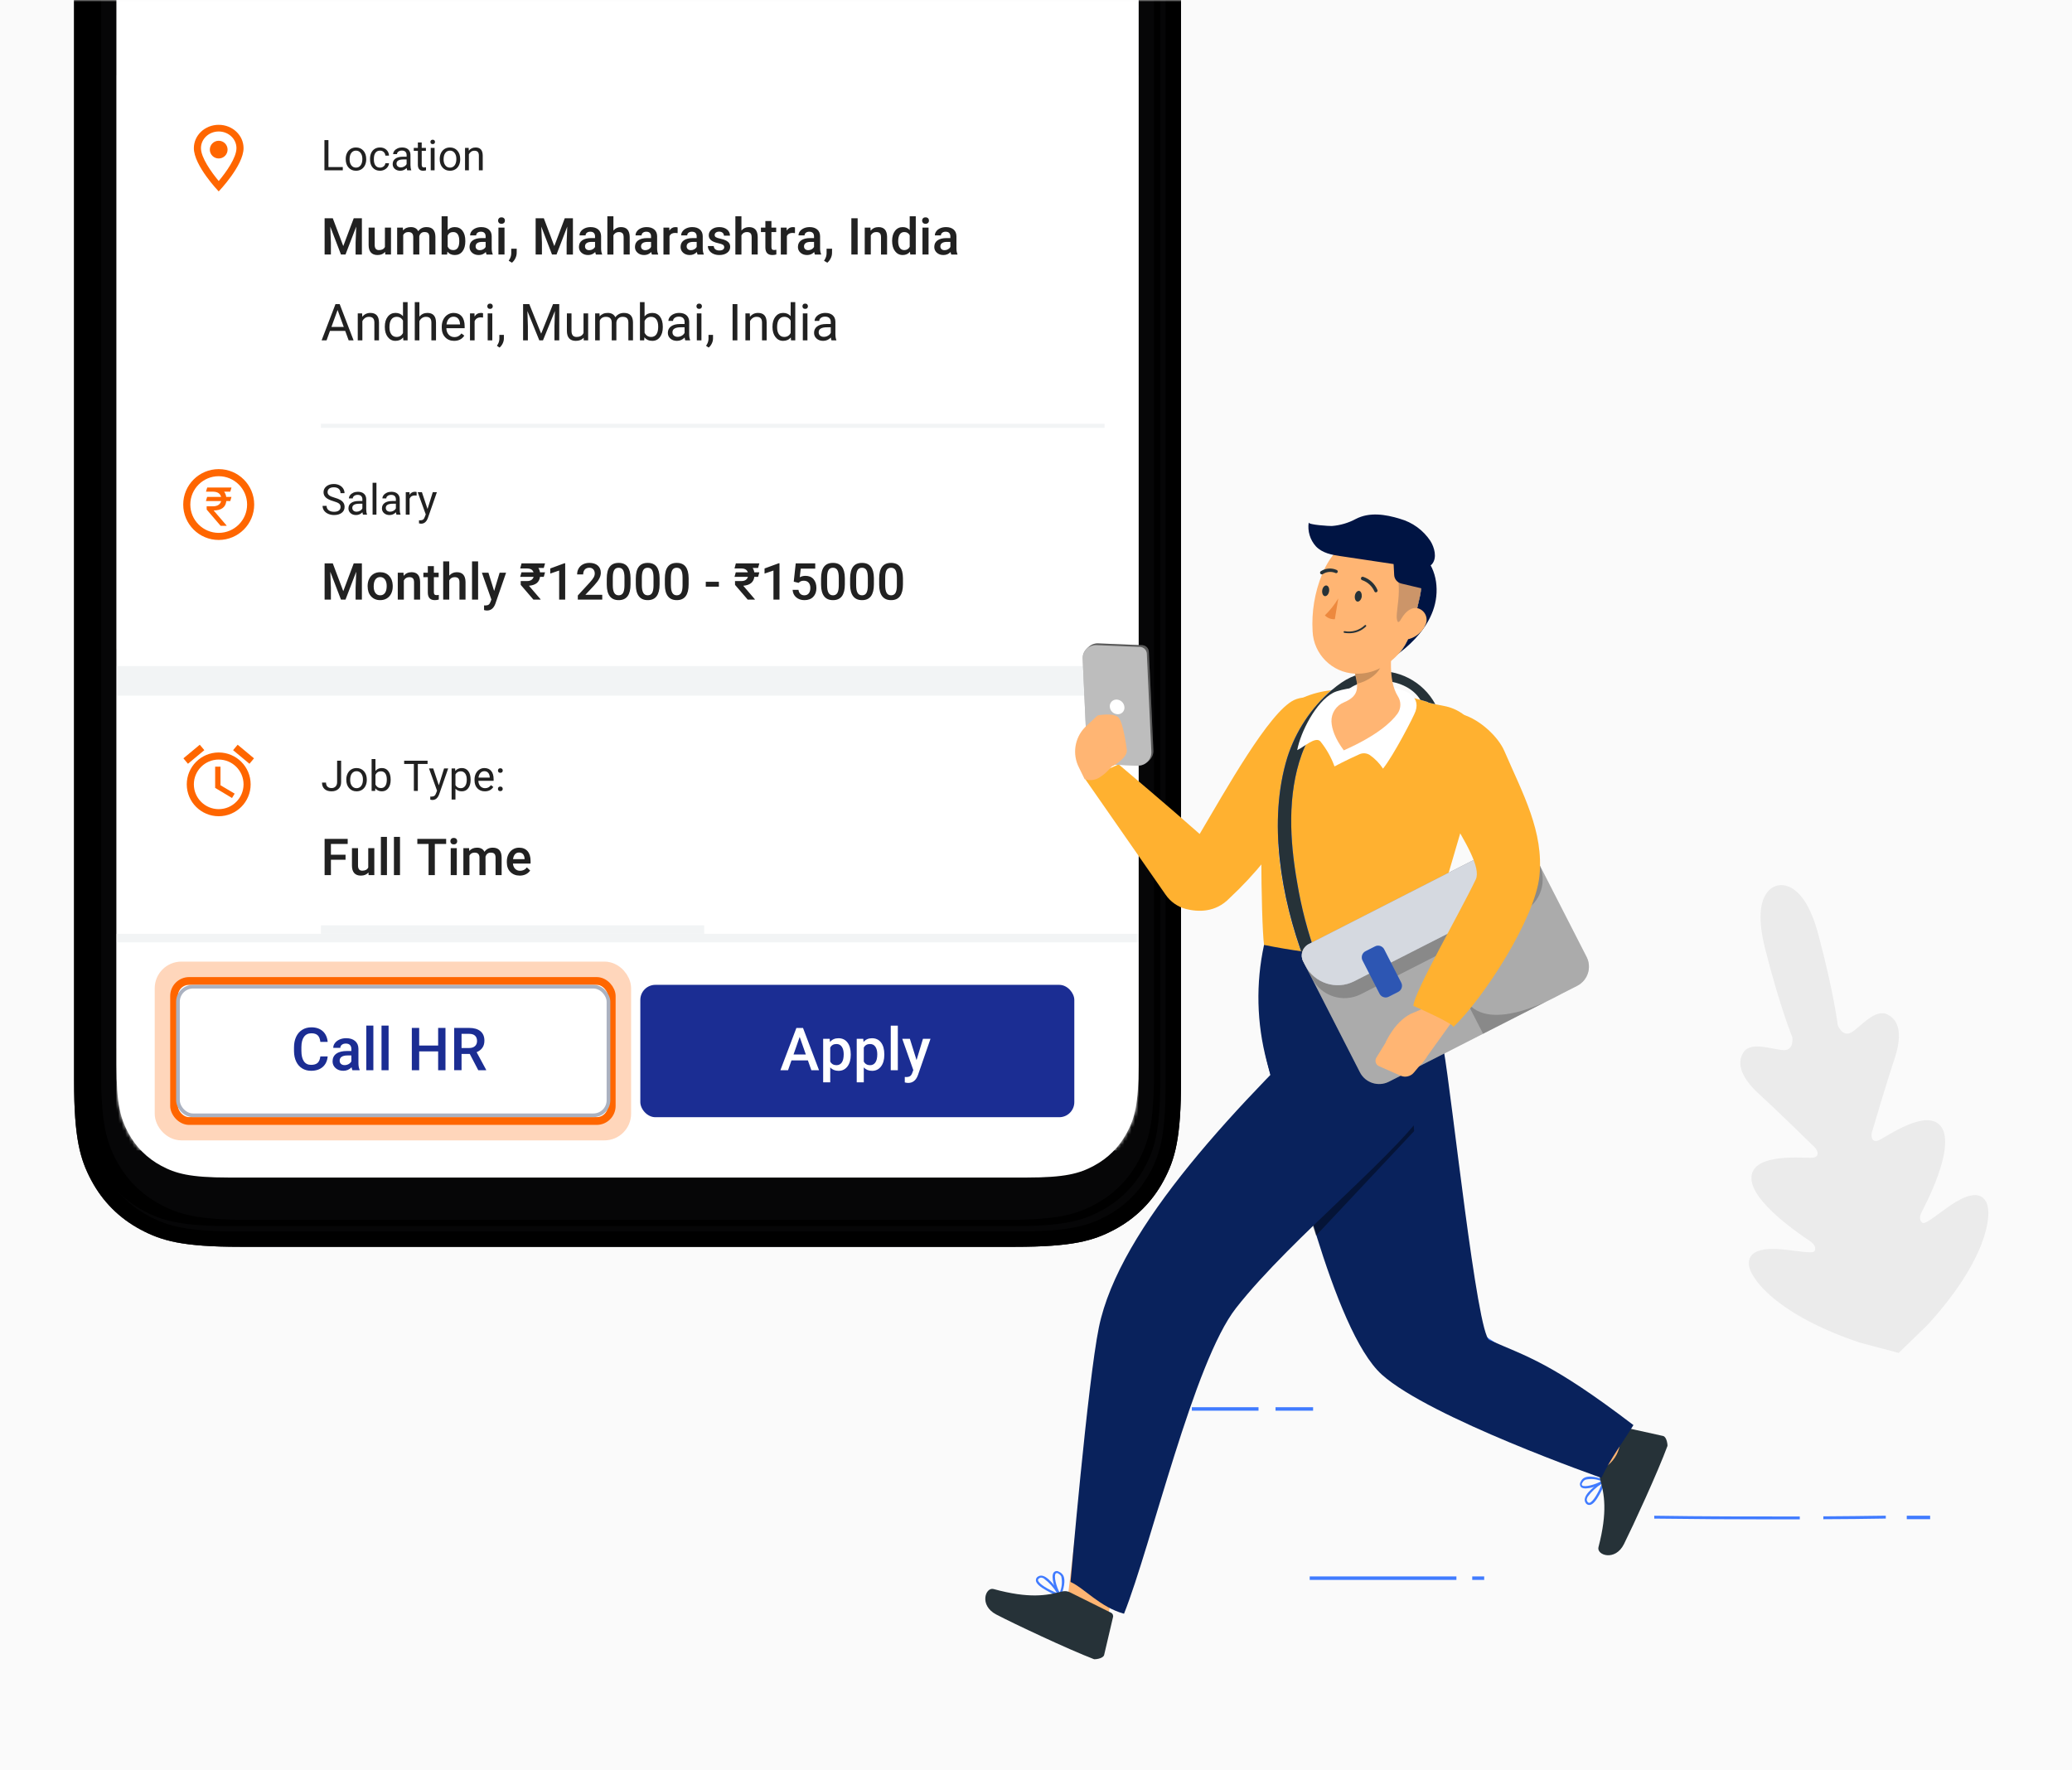<svg xmlns="http://www.w3.org/2000/svg" xmlns:xlink="http://www.w3.org/1999/xlink" width="591" height="505" viewBox="0 0 591 505">
    <defs>
        <path id="o6xu3kd0ca" d="M0 0H591V505H0z"/>
        <path id="89hduh2nfc" d="M47.432 0h220.877c16.493 0 22.474 1.717 28.504 4.942 6.03 3.225 10.761 7.957 13.986 13.986 3.225 6.03 4.942 12.01 4.942 28.504v580.3c0 16.492-1.717 22.473-4.942 28.503-3.225 6.03-7.957 10.761-13.986 13.986-6.03 3.225-12.01 4.942-28.504 4.942H47.432c-16.493 0-22.474-1.717-28.504-4.942-6.03-3.225-10.761-7.957-13.986-13.986C1.717 650.205 0 644.225 0 627.73v-580.3C0 30.94 1.717 24.959 4.942 18.929c3.225-6.03 7.957-10.761 13.986-13.986C24.958 1.717 30.938 0 47.432 0z"/>
        <path id="i44wo1164g" d="M46.705 4.391h222.331c14.71 0 20.044 1.532 25.422 4.408 5.378 2.876 9.599 7.097 12.475 12.474 2.876 5.378 4.407 10.712 4.407 25.422v581.773c0 14.71-1.531 20.044-4.407 25.422-2.876 5.377-7.097 9.598-12.475 12.474-5.378 2.876-10.712 4.408-25.422 4.408H46.705c-14.71 0-20.045-1.532-25.422-4.408-5.378-2.876-9.599-7.097-12.475-12.474-2.876-5.378-4.407-10.712-4.407-25.422V46.695c0-14.71 1.531-20.044 4.407-25.422 2.876-5.377 7.097-9.598 12.475-12.474 5.377-2.876 10.712-4.408 25.422-4.408z"/>
        <path id="w9ngwjm9nj" d="M26.92 0h237.697c9.36 0 12.755.975 16.178 2.805 3.422 1.83 6.108 4.516 7.938 7.938 1.83 3.422 2.805 6.817 2.805 16.178v556.91c0 11.145-1.16 15.186-3.34 19.26-2.178 4.074-5.376 7.271-9.45 9.45-4.074 2.18-8.115 3.34-19.259 3.34H32.05c-11.144 0-15.185-1.16-19.26-3.34-4.074-2.179-7.271-5.376-9.45-9.45C1.16 599.017 0 594.976 0 583.831V26.922c0-9.361.975-12.756 2.805-16.178 1.83-3.422 4.516-6.108 7.938-7.938C14.165.975 17.56 0 26.921 0z"/>
        <filter id="6l1hbej6fe" width="101.3%" height="100.6%" x="-.6%" y="-.3%" filterUnits="objectBoundingBox">
            <feMorphology in="SourceAlpha" radius="2" result="shadowSpreadInner1"/>
            <feGaussianBlur in="shadowSpreadInner1" result="shadowBlurInner1" stdDeviation="1"/>
            <feOffset in="shadowBlurInner1" result="shadowOffsetInner1"/>
            <feComposite in="shadowOffsetInner1" in2="SourceAlpha" k2="-1" k3="1" operator="arithmetic" result="shadowInnerInner1"/>
            <feColorMatrix in="shadowInnerInner1" result="shadowMatrixInner1" values="0 0 0 0 1 0 0 0 0 1 0 0 0 0 1 0 0 0 0.596 0"/>
            <feMorphology in="SourceAlpha" radius="1" result="shadowSpreadInner2"/>
            <feGaussianBlur in="shadowSpreadInner2" result="shadowBlurInner2" stdDeviation=".5"/>
            <feOffset in="shadowBlurInner2" result="shadowOffsetInner2"/>
            <feComposite in="shadowOffsetInner2" in2="SourceAlpha" k2="-1" k3="1" operator="arithmetic" result="shadowInnerInner2"/>
            <feColorMatrix in="shadowInnerInner2" result="shadowMatrixInner2" values="0 0 0 0 0 0 0 0 0 0 0 0 0 0 0 0 0 0 0.978 0"/>
            <feMerge>
                <feMergeNode in="shadowMatrixInner1"/>
                <feMergeNode in="shadowMatrixInner2"/>
            </feMerge>
        </filter>
        <filter id="phn5haclvf" width="102%" height="100.9%" x="-1%" y="-.5%" filterUnits="objectBoundingBox">
            <feMorphology in="SourceAlpha" operator="dilate" radius=".5" result="shadowSpreadOuter1"/>
            <feOffset in="shadowSpreadOuter1" result="shadowOffsetOuter1"/>
            <feGaussianBlur in="shadowOffsetOuter1" result="shadowBlurOuter1" stdDeviation=".5"/>
            <feColorMatrix in="shadowBlurOuter1" values="0 0 0 0 0 0 0 0 0 0 0 0 0 0 0 0 0 0 1 0"/>
        </filter>
        <filter id="0g5stwn5hi" width="101.8%" height="100.8%" x="-.9%" y="-.4%" filterUnits="objectBoundingBox">
            <feOffset dy="-1.5" in="SourceAlpha" result="shadowOffsetInner1"/>
            <feComposite in="shadowOffsetInner1" in2="SourceAlpha" k2="-1" k3="1" operator="arithmetic" result="shadowInnerInner1"/>
            <feColorMatrix in="shadowInnerInner1" result="shadowMatrixInner1" values="0 0 0 0 1 0 0 0 0 1 0 0 0 0 1 0 0 0 0.389 0"/>
            <feOffset dx="-1.5" in="SourceAlpha" result="shadowOffsetInner2"/>
            <feComposite in="shadowOffsetInner2" in2="SourceAlpha" k2="-1" k3="1" operator="arithmetic" result="shadowInnerInner2"/>
            <feColorMatrix in="shadowInnerInner2" result="shadowMatrixInner2" values="0 0 0 0 1 0 0 0 0 1 0 0 0 0 1 0 0 0 0.363 0"/>
            <feMerge>
                <feMergeNode in="shadowMatrixInner1"/>
                <feMergeNode in="shadowMatrixInner2"/>
            </feMerge>
        </filter>
        <radialGradient id="jg3xip3z5h" cx="0%" cy="0%" r="92.039%" fx="0%" fy="0%" gradientTransform="matrix(.56 .382 -.828 .258 0 0)">
            <stop offset="0%" stop-color="#FFF"/>
            <stop offset="18.98%" stop-color="#FFF" stop-opacity=".506"/>
            <stop offset="100%" stop-color="#FFF" stop-opacity="0"/>
        </radialGradient>
        <linearGradient id="7nxl9649vd" x1="100%" x2=".861%" y1="50%" y2="50%">
            <stop offset="0%" stop-opacity="0"/>
            <stop offset="100%" stop-color="#FFF" stop-opacity=".263"/>
        </linearGradient>
        <rect id="6yhl3br1nl" width="291.538" height="533.543" x="0" y="0" rx="13.25"/>
    </defs>
    <g fill="none" fill-rule="evenodd">
        <g>
            <g transform="translate(-120 -1703) translate(120 1703)">
                <mask id="mg1128ebsb" fill="#fff">
                    <use xlink:href="#o6xu3kd0ca"/>
                </mask>
                <use fill="#FAFAFA" xlink:href="#o6xu3kd0ca"/>
                <path fill="#EBEBEB" fill-rule="nonzero" d="M506.904 252.667s-7.7 1.02-3.476 17.806 7.81 25.448 7.81 25.448.55 3.798-2.519 3.667c-3.069-.132-9.296-2.657-11.441.636-2.145 3.294-.32 7.543 4.466 11.89 4.786 4.347 14.918 14.272 15.832 15.16.913.89 1.562 2.756-.54 2.998-2.1.241-17.019-1.603-17.47 5.49-.45 7.091 14.874 17.048 16.502 18.168 1.629 1.12 1.915 1.987 1.53 2.942-.386.955-5.336-.131-9.594-.472-4.257-.34-9.274 0-9.186 4.117.088 4.117 8.097 14.601 31.618 22.495l11.134 2.953 8.295-8.058c16.7-18.312 18.592-31.354 16.656-35.01-1.936-3.656-6.48-1.515-10.033.867-3.554 2.383-7.36 5.73-8.152 5.072-.793-.658-1.002-1.537-.1-3.293.903-1.757 9.45-17.895 5.59-23.889-3.862-5.994-16.008 2.843-17.955 3.656-1.947.812-2.277-1.098-1.925-2.35.352-1.251 4.4-14.81 6.435-20.935 2.036-6.126 1.706-10.66-1.903-12.56-3.608-1.898-7.7 3.404-10.308 5.007-2.607 1.603-3.983-1.987-3.983-1.987s-1.1-9.31-5.577-26.019c-4.478-16.709-11.882-13.766-11.882-13.766" mask="url(#mg1128ebsb)"/>
                <g mask="url(#mg1128ebsb)">
                    <g>
                        <g transform="translate(21.126 -319.467)">
                            <use fill="#060607" xlink:href="#89hduh2nfc"/>
                            <use fill="url(#7nxl9649vd)" xlink:href="#89hduh2nfc"/>
                            <use fill="#000" filter="url(#6l1hbej6fe)" xlink:href="#89hduh2nfc"/>
                        </g>
                        <g transform="translate(21.126 -319.467)">
                            <use fill="#000" filter="url(#phn5haclvf)" xlink:href="#i44wo1164g"/>
                            <use fill="#060607" xlink:href="#i44wo1164g"/>
                            <use fill="url(#jg3xip3z5h)" fill-opacity=".84" xlink:href="#i44wo1164g"/>
                            <use fill="#000" filter="url(#0g5stwn5hi)" xlink:href="#i44wo1164g"/>
                        </g>
                        <path fill="#060607" d="M50.005 7.685h215.73c14.71 0 20.045 1.531 25.423 4.407 5.378 2.877 9.598 7.097 12.474 12.475 2.876 5.378 4.408 10.712 4.408 25.422v575.185c0 14.71-1.532 20.044-4.408 25.422-2.876 5.378-7.096 9.599-12.474 12.475-5.378 2.876-10.712 4.407-25.422 4.407H50.006c-14.711 0-20.045-1.531-25.423-4.407-5.378-2.876-9.598-7.097-12.474-12.475-2.876-5.378-4.408-10.712-4.408-25.422V49.99c0-14.71 1.532-20.044 4.408-25.422 2.876-5.378 7.096-9.598 12.474-12.475 5.378-2.876 10.712-4.407 25.422-4.407z" transform="translate(21.126 -319.467)"/>
                        <g transform="translate(21.126 -319.467) translate(12.102 39.522)">
                            <mask id="fn6o4q6ztk" fill="#fff">
                                <use xlink:href="#w9ngwjm9nj"/>
                            </mask>
                            <use fill="#FFF" xlink:href="#w9ngwjm9nj"/>
                            <g mask="url(#fn6o4q6ztk)">
                                <g>
                                    <g transform="translate(0 74.652)">
                                        <mask id="stqx7xakqm" fill="#fff">
                                            <use xlink:href="#6yhl3br1nl"/>
                                        </mask>
                                        <use fill="#FFF" xlink:href="#6yhl3br1nl"/>
                                        <g mask="url(#stqx7xakqm)">
                                            <g>
                                                <path fill="#FFF" d="M0 0H291.538V100.646H0z" transform="translate(0 226.756)"/>
                                                <g>
                                                    <path fill="#000" fill-rule="nonzero" d="M46.578 41.451v-3.409l-.178-4.553 3.053 7.962h1.289l3.06-7.969-.178 4.56v3.41h1.794V31.11H53.09l-2.982 7.926-2.99-7.926h-2.334V41.45h1.794zm13.303.142c.934 0 1.656-.298 2.163-.895l.043.753h1.63v-7.685h-1.73v5.519c-.294.601-.86.902-1.7.902-.812 0-1.218-.488-1.218-1.463v-4.958h-1.73v4.98c0 .922.215 1.628.645 2.116.43.487 1.061.731 1.897.731zm7.324-.142v-5.568c.289-.564.78-.845 1.473-.845.901 0 1.364.452 1.388 1.356v5.057h1.73l-.008-5.27c.1-.34.274-.617.523-.827.25-.211.571-.316.965-.316.493 0 .847.113 1.06.34.214.228.32.585.32 1.073v5h1.73v-5.05c-.01-.914-.222-1.605-.637-2.074-.415-.468-1.047-.703-1.897-.703-1.015 0-1.803.393-2.363 1.18-.38-.787-1.084-1.18-2.114-1.18-.94 0-1.68.315-2.22.945l-.05-.803h-1.63v7.685h1.73zm14.712.142c.934 0 1.669-.352 2.203-1.058.533-.706.8-1.655.8-2.848v-.1c0-1.25-.268-2.223-.804-2.919-.536-.696-1.274-1.044-2.214-1.044-.844 0-1.516.294-2.014.88v-3.962h-1.73v10.91h1.566l.086-.832c.503.649 1.205.973 2.107.973zm-.434-1.406c-.755 0-1.286-.334-1.595-1.001v-3.168c.304-.654.83-.98 1.58-.98.56 0 .987.208 1.281.625.295.416.442 1.041.442 1.875v.22c-.01.814-.162 1.423-.456 1.825-.294.403-.712.604-1.252.604zm7.267 1.406c.797 0 1.47-.286 2.021-.86.057.332.123.571.2.718h1.764v-.12c-.194-.412-.291-.964-.291-1.655V36.21c-.015-.82-.29-1.455-.826-1.908-.536-.452-1.255-.678-2.157-.678-.593 0-1.13.104-1.612.313-.481.208-.862.496-1.142.863-.28.367-.42.76-.42 1.182h1.73c0-.303.125-.553.377-.75.251-.196.574-.294.968-.294.455 0 .795.12 1.018.359.223.239.334.557.334.955v.504h-1.06c-1.135 0-2.006.22-2.616.657-.61.438-.915 1.067-.915 1.886 0 .649.245 1.193.733 1.634.49.44 1.12.66 1.894.66zm.32-1.385c-.37 0-.666-.098-.886-.294-.22-.197-.331-.461-.331-.792 0-.408.161-.723.484-.945.322-.223.804-.334 1.445-.334h.932v1.45c-.152.278-.378.501-.68.667-.301.165-.622.248-.964.248zm6.164-7.529c.313 0 .555-.086.726-.259.17-.173.256-.39.256-.65 0-.265-.085-.485-.256-.66-.171-.175-.413-.263-.726-.263s-.554.088-.723.263c-.168.175-.252.395-.252.66 0 .26.084.477.252.65.169.173.41.26.723.26zm.861 8.772v-7.685h-1.73v7.685h1.73zm2.128 2.33c.394-.327.715-.742.965-1.247.249-.504.376-1.007.38-1.509l.008-1.243h-1.56v1.343c-.004.331-.057.657-.16.976-.101.32-.29.695-.565 1.126l.932.554zm8.548-2.33v-3.409l-.178-4.553 3.054 7.962h1.288l3.06-7.969-.177 4.56v3.41h1.794V31.11h-2.328l-2.982 7.926-2.99-7.926h-2.334V41.45h1.793zm13.182.142c.797 0 1.471-.286 2.022-.86.057.332.123.571.199.718h1.765v-.12c-.194-.412-.292-.964-.292-1.655V36.21c-.014-.82-.29-1.455-.825-1.908-.537-.452-1.255-.678-2.157-.678-.593 0-1.13.104-1.612.313-.482.208-.863.496-1.142.863-.28.367-.42.76-.42 1.182h1.73c0-.303.125-.553.376-.75.252-.196.575-.294.968-.294.456 0 .795.12 1.018.359.223.239.335.557.335.955v.504h-1.06c-1.135 0-2.007.22-2.617.657-.61.438-.914 1.067-.914 1.886 0 .649.244 1.193.733 1.634.489.44 1.12.66 1.893.66zm.32-1.385c-.37 0-.665-.098-.886-.294-.22-.197-.33-.461-.33-.792 0-.408.16-.723.483-.945.323-.223.805-.334 1.445-.334h.933v1.45c-.152.278-.379.501-.68.667-.301.165-.623.248-.964.248zm6.89 1.243v-5.49c.342-.616.86-.923 1.552-.923.446 0 .784.11 1.014.33.23.22.346.595.346 1.126v4.957h1.73V36.43c-.025-1.87-.857-2.806-2.5-2.806-.863 0-1.577.327-2.142.98v-4.062h-1.73v10.91h1.73zm8.77.142c.796 0 1.47-.286 2.02-.86.058.332.124.571.2.718h1.765v-.12c-.194-.412-.292-.964-.292-1.655V36.21c-.014-.82-.29-1.455-.825-1.908-.536-.452-1.255-.678-2.157-.678-.593 0-1.13.104-1.612.313-.482.208-.862.496-1.142.863-.28.367-.42.76-.42 1.182h1.73c0-.303.125-.553.376-.75.252-.196.575-.294.968-.294.456 0 .795.12 1.018.359.223.239.335.557.335.955v.504h-1.06c-1.135 0-2.007.22-2.616.657-.61.438-.915 1.067-.915 1.886 0 .649.244 1.193.733 1.634.489.44 1.12.66 1.893.66zm.32-1.385c-.37 0-.666-.098-.887-.294-.22-.197-.33-.461-.33-.792 0-.408.16-.723.483-.945.323-.223.805-.334 1.445-.334h.933v1.45c-.152.278-.379.501-.68.667-.301.165-.623.248-.964.248zm6.91 1.243v-5.256c.276-.606.81-.909 1.602-.909.242 0 .477.02.705.057l.007-1.62c-.161-.066-.365-.099-.612-.099-.74 0-1.32.334-1.737 1.002l-.042-.86h-1.652v7.685h1.73zm5.78.142c.797 0 1.471-.286 2.022-.86.057.332.123.571.199.718h1.765v-.12c-.194-.412-.292-.964-.292-1.655V36.21c-.014-.82-.29-1.455-.825-1.908-.536-.452-1.255-.678-2.157-.678-.593 0-1.13.104-1.612.313-.482.208-.862.496-1.142.863-.28.367-.42.76-.42 1.182h1.73c0-.303.125-.553.376-.75.252-.196.575-.294.968-.294.456 0 .795.12 1.018.359.223.239.335.557.335.955v.504h-1.06c-1.135 0-2.007.22-2.616.657-.61.438-.915 1.067-.915 1.886 0 .649.244 1.193.733 1.634.489.44 1.12.66 1.893.66zm.32-1.385c-.37 0-.665-.098-.886-.294-.22-.197-.33-.461-.33-.792 0-.408.16-.723.484-.945.322-.223.804-.334 1.444-.334h.933v1.45c-.152.278-.379.501-.68.667-.301.165-.623.248-.964.248zm8.086 1.385c.93 0 1.682-.214 2.257-.642.574-.429.86-.989.86-1.68 0-.412-.093-.763-.28-1.051-.188-.29-.475-.537-.862-.743-.386-.206-.919-.383-1.598-.532-.678-.15-1.129-.297-1.352-.444-.223-.147-.334-.353-.334-.618 0-.294.12-.528.359-.703.24-.176.55-.263.929-.263.408 0 .735.11.982.33.247.22.37.496.37.828h1.73c0-.725-.284-1.314-.85-1.769-.568-.455-1.312-.682-2.232-.682-.864 0-1.575.223-2.135.668-.56.445-.84.999-.84 1.662 0 .79.432 1.394 1.295 1.811.394.19.885.346 1.473.469.589.123 1.01.265 1.264.426.254.16.38.395.38.703 0 .28-.118.506-.355.678-.237.173-.584.26-1.04.26-.47 0-.846-.11-1.131-.33-.285-.22-.439-.535-.463-.942h-1.68c0 .46.138.888.413 1.286.276.398.66.71 1.153.937.494.228 1.056.341 1.687.341zm6.328-.142v-5.49c.341-.616.859-.923 1.551-.923.446 0 .785.11 1.015.33.23.22.345.595.345 1.126v4.957h1.73V36.43c-.024-1.87-.857-2.806-2.499-2.806-.863 0-1.578.327-2.142.98v-4.062h-1.73v10.91h1.73zm8.819.142c.365 0 .745-.054 1.138-.163v-1.335c-.204.047-.405.07-.605.07-.299 0-.506-.064-.622-.195-.117-.13-.175-.342-.175-.635v-4.29h1.36v-1.279h-1.36v-1.868h-1.73v1.868h-1.266v1.279h1.267v4.354c0 1.463.664 2.194 1.993 2.194zm4.142-.142v-5.256c.275-.606.809-.909 1.601-.909.242 0 .477.02.705.057l.007-1.62c-.161-.066-.365-.099-.612-.099-.74 0-1.319.334-1.737 1.002l-.042-.86h-1.652v7.685h1.73zm5.78.142c.797 0 1.47-.286 2.02-.86.058.332.124.571.2.718h1.765v-.12c-.194-.412-.291-.964-.291-1.655V36.21c-.015-.82-.29-1.455-.826-1.908-.536-.452-1.255-.678-2.157-.678-.593 0-1.13.104-1.612.313-.482.208-.862.496-1.142.863-.28.367-.42.76-.42 1.182h1.73c0-.303.125-.553.377-.75.251-.196.574-.294.968-.294.455 0 .794.12 1.017.359.223.239.335.557.335.955v.504h-1.06c-1.135 0-2.007.22-2.616.657-.61.438-.915 1.067-.915 1.886 0 .649.244 1.193.733 1.634.489.44 1.12.66 1.893.66zm.32-1.385c-.37 0-.666-.098-.886-.294-.221-.197-.331-.461-.331-.792 0-.408.161-.723.484-.945.322-.223.804-.334 1.445-.334h.932v1.45c-.152.278-.378.501-.68.667-.301.165-.623.248-.964.248zm5.43 3.573c.394-.327.716-.742.965-1.247.25-.504.376-1.007.38-1.509l.008-1.243h-1.559v1.343c-.005.331-.058.657-.16.976-.102.32-.29.695-.566 1.126l.933.554zm8.656-2.33V31.11h-1.794V41.45h1.794zm3.75 0v-5.469c.342-.63.862-.944 1.56-.944.479 0 .824.117 1.035.351.211.235.317.596.317 1.083v4.98h1.73v-5.08c-.03-1.832-.845-2.748-2.45-2.748-.925 0-1.672.343-2.241 1.03l-.05-.888h-1.63v7.685h1.73zm9.104.142c.864 0 1.554-.312 2.071-.937l.086.795h1.565v-10.91h-1.73v3.935c-.502-.568-1.162-.852-1.978-.852-.925 0-1.663.359-2.213 1.076-.55.718-.826 1.668-.826 2.852 0 1.245.279 2.23.836 2.955.558.724 1.287 1.086 2.189 1.086zm.441-1.406c-.555 0-.983-.219-1.284-.657-.302-.438-.452-1.048-.452-1.829 0-.89.151-1.557.455-2 .304-.442.736-.663 1.296-.663.707 0 1.219.307 1.537.923v3.281c-.327.63-.845.945-1.552.945zm6.064-7.508c.314 0 .556-.086.726-.259.171-.173.257-.39.257-.65 0-.265-.086-.485-.257-.66-.17-.175-.412-.263-.726-.263-.313 0-.554.088-.722.263-.168.175-.253.395-.253.66 0 .26.085.477.253.65.168.173.41.26.722.26zm.862 8.772v-7.685h-1.73v7.685h1.73zm4.263.142c.797 0 1.471-.286 2.022-.86.057.332.123.571.199.718h1.765v-.12c-.195-.412-.292-.964-.292-1.655V36.21c-.014-.82-.29-1.455-.825-1.908-.537-.452-1.255-.678-2.157-.678-.593 0-1.13.104-1.612.313-.482.208-.863.496-1.143.863s-.42.76-.42 1.182h1.73c0-.303.126-.553.377-.75.252-.196.574-.294.968-.294.456 0 .795.12 1.018.359.223.239.335.557.335.955v.504h-1.06c-1.135 0-2.007.22-2.617.657-.61.438-.914 1.067-.914 1.886 0 .649.244 1.193.733 1.634.489.44 1.12.66 1.893.66zm.32-1.385c-.37 0-.665-.098-.886-.294-.22-.197-.33-.461-.33-.792 0-.408.16-.723.483-.945.323-.223.805-.334 1.445-.334h.933v1.45c-.152.278-.379.501-.68.667-.301.165-.623.248-.965.248zM45.34 65.933l.974-2.7h4.342l.99 2.7h1.402L49.083 55.59h-1.196L43.93 65.933h1.41zm4.91-3.821h-3.523l1.758-4.837 1.765 4.837zm5.303 3.82v-5.475c.18-.37.432-.668.754-.895.323-.228.698-.341 1.125-.341.527 0 .915.132 1.164.398.249.265.376.674.38 1.228v5.086h1.317v-5.079c-.014-1.832-.835-2.748-2.462-2.748-.95 0-1.718.369-2.306 1.108l-.043-.966h-1.246v7.685h1.317zm9.43.143c.94 0 1.674-.322 2.2-.966l.064.824h1.21v-10.91h-1.316v4.006c-.527-.616-1.241-.923-2.143-.923-.906 0-1.64.358-2.2 1.076-.56.717-.84 1.665-.84 2.844v.1c0 1.174.282 2.126.844 2.855.563.73 1.29 1.094 2.182 1.094zm.328-1.115c-.636 0-1.134-.247-1.494-.739-.361-.492-.541-1.174-.541-2.046 0-.975.18-1.711.54-2.208.361-.498.864-.746 1.51-.746.816 0 1.42.362 1.815 1.086v3.53c-.385.749-.995 1.123-1.83 1.123zm6.506.973v-5.476c.18-.37.432-.668.754-.895.323-.228.698-.341 1.125-.341.527 0 .914.132 1.164.398.249.265.376.674.38 1.228v5.086h1.317v-5.079c-.014-1.832-.835-2.748-2.463-2.748-.934 0-1.694.357-2.277 1.072v-4.155H70.5v10.91h1.317zm9.908.142c1.29 0 2.258-.495 2.904-1.485l-.805-.625c-.242.313-.524.564-.847.753-.322.19-.716.284-1.181.284-.655 0-1.195-.233-1.62-.7-.424-.466-.646-1.078-.665-1.835h5.217v-.547c0-1.227-.277-2.169-.833-2.827-.555-.658-1.333-.987-2.334-.987-.612 0-1.18.169-1.705.508-.524.338-.932.807-1.224 1.406-.292.599-.438 1.28-.438 2.042v.241c0 1.146.328 2.061.982 2.745.655.685 1.505 1.027 2.549 1.027zm1.686-4.688h-3.857c.085-.696.308-1.237.669-1.623.36-.386.806-.579 1.338-.579.55 0 .987.184 1.31.55.322.368.502.885.54 1.553v.1zm4.157 4.546v-5.455c.309-.734.895-1.101 1.758-1.101.233 0 .449.017.648.05v-1.222c-.133-.066-.328-.1-.584-.1-.792 0-1.404.344-1.836 1.03l-.022-.887h-1.28v7.685h1.316zm4.399-8.978c.256 0 .45-.071.583-.213.133-.142.2-.32.2-.533 0-.213-.067-.393-.2-.54-.132-.146-.327-.22-.583-.22-.256 0-.45.074-.58.22-.13.147-.196.327-.196.54 0 .213.065.39.196.533.13.142.324.213.58.213zm.647 8.978v-7.685h-1.316v7.685h1.316zm2.065 2.06c.355-.29.65-.673.886-1.151.235-.478.352-.957.352-1.435v-1.03H94.63v1.186c-.02.659-.252 1.298-.698 1.918l.748.512zm8.085-2.06v-4.027l-.135-4.326 3.395 8.353h1.046l3.403-8.374-.129 4.347v4.027h1.367V55.59h-1.772l-3.388 8.438-3.388-8.438h-1.765v10.342h1.366zm13.652.142c.992 0 1.744-.3 2.256-.902l.029.76h1.252v-7.685h-1.317v5.59c-.332.748-1 1.122-2.007 1.122-.949 0-1.423-.583-1.423-1.748v-4.964h-1.317v5c.005.933.222 1.637.651 2.113.43.476 1.055.714 1.876.714zm6.847-.142v-5.611c.318-.734.909-1.101 1.772-1.101 1.096 0 1.644.559 1.644 1.676v5.036h1.324v-5.1c.052-.492.24-.884.563-1.175.322-.292.728-.437 1.217-.437.593 0 1.015.136 1.267.408.251.272.377.683.377 1.232v5.072h1.317v-5.15c-.029-1.785-.888-2.677-2.577-2.677-.56 0-1.045.113-1.456.34-.41.228-.743.526-1 .896-.389-.824-1.122-1.236-2.199-1.236-.958 0-1.72.331-2.285.994l-.035-.852h-1.246v7.685h1.317zm14.997.142c.91 0 1.637-.356 2.178-1.07.54-.712.811-1.655.811-2.83v-.113c0-1.227-.267-2.193-.8-2.898-.534-.706-1.269-1.058-2.203-1.058-.935 0-1.668.329-2.2.987v-4.07h-1.317v10.91h1.21l.064-.888c.532.687 1.284 1.03 2.257 1.03zm-.328-1.115c-.854 0-1.482-.403-1.886-1.208v-3.324c.38-.805 1.004-1.207 1.872-1.207.65 0 1.148.244 1.495.731.346.488.52 1.18.52 2.074 0 .98-.176 1.714-.527 2.202-.351.488-.843.732-1.474.732zm7.353 1.115c.85 0 1.58-.317 2.192-.952.048.388.11.658.185.81h1.381v-.114c-.18-.417-.27-.978-.27-1.683v-3.537c-.02-.777-.28-1.387-.783-1.83-.503-.442-1.199-.663-2.086-.663-.56 0-1.073.104-1.54.312-.468.209-.838.491-1.111.849-.273.357-.41.728-.41 1.112h1.324c0-.337.16-.623.477-.86.318-.237.712-.355 1.182-.355.536 0 .942.136 1.217.408.275.273.413.638.413 1.098v.603h-1.281c-1.106 0-1.964.222-2.573.665-.61.442-.915 1.064-.915 1.864 0 .658.243 1.202.73 1.63.486.429 1.109.643 1.868.643zm.192-1.144c-.432 0-.785-.116-1.06-.348-.276-.232-.413-.554-.413-.966 0-.942.806-1.413 2.42-1.413h1.032v1.577c-.166.34-.434.618-.805.83-.37.214-.761.32-1.174.32zm6.143-7.976c.256 0 .45-.071.583-.213.133-.142.2-.32.2-.533 0-.213-.067-.393-.2-.54-.133-.146-.327-.22-.583-.22-.257 0-.45.074-.58.22-.131.147-.196.327-.196.54 0 .213.065.39.195.533.131.142.324.213.58.213zm.647 8.978v-7.685h-1.317v7.685h1.317zm2.064 2.06c.356-.29.652-.673.887-1.151.234-.478.352-.957.352-1.435v-1.03h-1.288v1.186c-.02.659-.252 1.298-.698 1.918l.747.512zm8.186-2.06V55.59h-1.367v10.342h1.367zm3.608 0v-5.476c.18-.37.432-.668.755-.895.322-.228.697-.341 1.124-.341.527 0 .915.132 1.164.398.25.265.376.674.38 1.228v5.086h1.318v-5.079c-.015-1.832-.836-2.748-2.463-2.748-.95 0-1.718.369-2.306 1.108l-.043-.966h-1.245v7.685h1.316zm9.431.142c.94 0 1.673-.322 2.2-.966l.064.824h1.21v-10.91h-1.317v4.006c-.527-.616-1.241-.923-2.143-.923-.906 0-1.64.358-2.199 1.076-.56.717-.84 1.665-.84 2.844v.1c0 1.174.281 2.126.844 2.855.562.73 1.289 1.094 2.181 1.094zm.328-1.115c-.636 0-1.135-.247-1.495-.739-.36-.492-.541-1.174-.541-2.046 0-.975.18-1.711.54-2.208.361-.498.864-.746 1.51-.746.816 0 1.42.362 1.815 1.086v3.53c-.385.749-.994 1.123-1.83 1.123zm5.971-8.005c.256 0 .451-.071.584-.213.133-.142.2-.32.2-.533 0-.213-.067-.393-.2-.54-.133-.146-.328-.22-.584-.22-.256 0-.45.074-.58.22-.13.147-.196.327-.196.54 0 .213.066.39.196.533.13.142.324.213.58.213zm.648 8.978v-7.685h-1.317v7.685h1.317zm4.484.142c.85 0 1.58-.317 2.192-.952.048.388.11.658.185.81h1.381v-.114c-.18-.417-.27-.978-.27-1.683v-3.537c-.02-.777-.28-1.387-.783-1.83-.503-.442-1.198-.663-2.086-.663-.56 0-1.073.104-1.54.312-.468.209-.838.491-1.111.849-.273.357-.41.728-.41 1.112h1.325c0-.337.159-.623.476-.86.318-.237.712-.355 1.182-.355.536 0 .942.136 1.217.408.275.273.413.638.413 1.098v.603h-1.281c-1.106 0-1.964.222-2.573.665-.61.442-.915 1.064-.915 1.864 0 .658.243 1.202.73 1.63.486.429 1.109.643 1.868.643zm.192-1.144c-.432 0-.785-.116-1.06-.348-.276-.232-.413-.554-.413-.966 0-.942.806-1.413 2.42-1.413h1.032v1.577c-.166.34-.434.618-.804.83-.37.214-.762.32-1.175.32zM49.97 17.43v-.93h-4.092V8.812h-1.145v8.618h5.237zm3.76.118c.578 0 1.09-.138 1.534-.414.445-.277.787-.662 1.026-1.157.24-.496.36-1.055.36-1.678v-.077c0-1.003-.27-1.806-.81-2.41-.54-.603-1.247-.905-2.12-.905-.566 0-1.07.136-1.51.408-.441.273-.785.66-1.033 1.16-.247.502-.37 1.066-.37 1.693v.077c0 .995.27 1.794.81 2.397.54.604 1.244.906 2.114.906zm0-.894c-.553 0-.995-.215-1.325-.645-.33-.43-.495-1-.495-1.71 0-.801.166-1.417.498-1.847.332-.43.77-.645 1.311-.645.554 0 .998.218 1.332.654.334.436.5 1.005.5 1.707 0 .786-.163 1.396-.491 1.832-.329.436-.772.654-1.33.654zm6.87.894c.434 0 .847-.099 1.236-.296.39-.197.701-.462.934-.793.234-.331.36-.68.38-1.048h-1.038c-.032.355-.194.651-.486.888-.293.237-.635.355-1.027.355-.565 0-1-.199-1.304-.598-.305-.398-.457-.966-.457-1.704v-.207c0-.758.153-1.337.46-1.738.306-.4.738-.6 1.295-.6.416 0 .765.133 1.047.4.283.266.44.606.472 1.02h1.038c-.032-.686-.286-1.245-.762-1.675-.477-.43-1.075-.645-1.795-.645-.585 0-1.092.134-1.52.403-.43.268-.76.645-.988 1.13-.23.485-.344 1.04-.344 1.663v.184c0 1.01.258 1.806.774 2.388.516.582 1.21.873 2.084.873zm5.765 0c.708 0 1.316-.264 1.827-.793.04.323.09.548.154.675h1.15v-.095c-.15-.347-.225-.815-.225-1.403v-2.947c-.016-.648-.233-1.156-.652-1.525-.42-.368-.999-.553-1.738-.553-.467 0-.895.087-1.284.26-.39.174-.698.41-.926.708-.227.298-.34.606-.34.926h1.102c0-.28.133-.519.398-.716.265-.197.593-.296.984-.296.447 0 .785.113 1.015.34.23.227.344.532.344.915v.503h-1.068c-.921 0-1.636.184-2.144.553-.508.37-.762.887-.762 1.554 0 .548.202 1.001.608 1.358.405.357.924.536 1.557.536zm.16-.953c-.36 0-.655-.097-.884-.29-.23-.193-.344-.462-.344-.805 0-.785.672-1.178 2.017-1.178h.86v1.314c-.139.284-.362.515-.67.693-.309.177-.635.266-.98.266zm6.34.953c.273 0 .554-.04.843-.118v-.888c-.222.047-.396.07-.522.07-.257 0-.44-.063-.546-.192-.107-.128-.16-.32-.16-.577v-3.971h1.198v-.847H72.48v-1.55h-1.097v1.55h-1.169v.847h1.169v3.971c0 .545.124.965.373 1.261.25.296.62.444 1.11.444zm2.747-7.6c.213 0 .375-.059.486-.177.11-.119.166-.267.166-.444 0-.178-.055-.328-.166-.45-.11-.122-.273-.184-.486-.184-.214 0-.375.062-.484.184-.108.122-.163.272-.163.45 0 .177.055.325.163.444.109.118.27.177.484.177zm.54 7.482v-6.405h-1.098v6.405h1.097zm4.389.118c.577 0 1.088-.138 1.533-.414.445-.277.787-.662 1.026-1.157.24-.496.359-1.055.359-1.678v-.077c0-1.003-.27-1.806-.81-2.41-.54-.603-1.246-.905-2.12-.905-.566 0-1.069.136-1.51.408-.44.273-.785.66-1.032 1.16-.247.502-.37 1.066-.37 1.693v.077c0 .995.27 1.794.81 2.397.539.604 1.244.906 2.114.906zm0-.894c-.554 0-.996-.215-1.326-.645-.33-.43-.495-1-.495-1.71 0-.801.166-1.417.498-1.847.332-.43.769-.645 1.31-.645.554 0 .998.218 1.332.654.334.436.502 1.005.502 1.707 0 .786-.165 1.396-.493 1.832-.328.436-.77.654-1.328.654zm5.391.776v-4.564c.15-.308.36-.556.629-.746.269-.189.581-.284.937-.284.439 0 .762.11.97.332.207.22.313.562.317 1.024v4.238h1.097v-4.232c-.011-1.527-.695-2.29-2.052-2.29-.79 0-1.431.307-1.922.922l-.035-.805h-1.038v6.405h1.097z" opacity=".87" transform="translate(0 226.756) translate(14.577 9.7)"/>
                                                    <g>
                                                        <path d="M0 0H29.154V29.102H0z" transform="translate(0 226.756) translate(14.577 9.7)"/>
                                                        <g transform="translate(0 226.756) translate(14.577 9.7) translate(2.43 2.425)">
                                                            <path d="M0 0L24.295 0 24.295 24.252 0 24.252z"/>
                                                            <path fill="#F60" fill-rule="nonzero" d="M12.147 2.021c-3.917 0-7.086 2.973-7.086 6.65 0 4.986 7.086 12.347 7.086 12.347s7.086-7.361 7.086-12.348c0-3.676-3.168-6.649-7.086-6.649zm-5.061 6.65c0-2.623 2.268-4.75 5.061-4.75 2.794 0 5.062 2.127 5.062 4.75 0 2.735-2.916 6.829-5.062 9.384-2.105-2.536-5.061-6.678-5.061-9.385z"/>
                                                            <ellipse cx="12.147" cy="9.094" fill="#F60" fill-rule="nonzero" rx="2.531" ry="2.526"/>
                                                        </g>
                                                    </g>
                                                </g>
                                                <path fill="#F2F4F5" d="M58.308 99.433H281.82V100.646H58.308z" transform="translate(0 226.756)"/>
                                            </g>
                                        </g>
                                        <g mask="url(#stqx7xakqm)">
                                            <g>
                                                <path fill="#FFF" d="M0 0H291.538V63.055H0z" transform="translate(0 327.402)"/>
                                                <g>
                                                    <path fill="#000" fill-rule="nonzero" d="M46.578 41.68v-3.408l-.178-4.553 3.053 7.962h1.289l3.06-7.97-.178 4.56v3.41h1.794V31.339H53.09l-2.982 7.927-2.99-7.927h-2.334v10.342h1.794zm14.064.143c.712 0 1.34-.164 1.883-.49.543-.327.96-.789 1.252-1.385.292-.597.438-1.274.438-2.032l-.007-.404c-.052-1.104-.402-1.99-1.05-2.657-.647-.667-1.49-1.001-2.53-1.001-.702 0-1.324.162-1.865.486-.54.325-.96.789-1.26 1.392-.299.604-.448 1.282-.448 2.035v.085c0 1.203.326 2.166.979 2.888.652.722 1.522 1.083 2.608 1.083zm0-1.378c-.584 0-1.039-.224-1.366-.671-.328-.448-.492-1.067-.492-1.858 0-.89.167-1.559.499-2.006.332-.448.78-.671 1.345-.671.574 0 1.028.227 1.363.682.334.454.502 1.07.502 1.846 0 .876-.163 1.542-.488 1.996-.325.455-.78.682-1.363.682zm6.74 1.236v-5.47c.342-.629.862-.944 1.56-.944.479 0 .824.117 1.035.352.211.234.317.595.317 1.083v4.979h1.73v-5.079c-.03-1.832-.845-2.748-2.45-2.748-.925 0-1.672.343-2.241 1.03l-.05-.888h-1.63v7.685h1.73zm8.833.142c.366 0 .745-.055 1.14-.164v-1.335c-.205.048-.406.071-.606.071-.299 0-.506-.065-.622-.195-.117-.13-.175-.342-.175-.636v-4.29h1.36v-1.278h-1.36v-1.868h-1.73v1.868h-1.266v1.278h1.267v4.354c0 1.463.664 2.195 1.992 2.195zm4.122-.142v-5.49c.341-.616.858-.924 1.551-.924.446 0 .784.11 1.014.33.23.22.346.596.346 1.126v4.958h1.73v-5.022c-.024-1.87-.857-2.805-2.499-2.805-.864 0-1.578.326-2.142.98V30.77h-1.73v10.91h1.73zm8.228 0V30.77h-1.73v10.91h1.73zm2.533 3.104c1.125 0 1.922-.647 2.392-1.94l3.06-8.85h-1.843l-1.566 5.214-1.63-5.213h-1.865l2.705 7.65-.249.66c-.128.374-.302.64-.523.799-.22.159-.55.238-.986.238l-.327-.021v1.335c.303.085.58.128.832.128zm15.29-3.104v-.093l-3.318-3.87c.954-.081 1.692-.328 2.214-.743.522-.414.835-1.012.94-1.793h1.074l.356-1.293h-1.438c-.07-.478-.228-.895-.47-1.25h1.552l.363-1.3h-6.705l-.384 1.45h1.915c1.025 0 1.653.366 1.886 1.1h-3.438l-.363 1.293h3.83c-.105.36-.313.65-.624.87-.31.22-.731.33-1.263.33h-1.8l.006 1.087 3.623 4.212h2.043zm7.017 0V31.304h-.22l-4.043 1.484v1.456l2.54-.866v8.303h1.723zm10.57 0v-1.378h-4.812l2.534-2.706c.664-.72 1.142-1.363 1.434-1.929.292-.565.438-1.106.438-1.623 0-.89-.29-1.587-.872-2.091-.581-.505-1.375-.757-2.38-.757-.698 0-1.314.14-1.848.42-.534.279-.944.67-1.231 1.175-.287.504-.43 1.071-.43 1.7h1.729c0-.591.154-1.057.462-1.398.309-.341.743-.512 1.303-.512.47 0 .843.152 1.121.455.278.303.416.7.416 1.193 0 .374-.105.747-.316 1.119-.211.372-.566.834-1.064 1.388l-3.452 3.758v1.186h6.968zm4.69.142c1.139 0 1.987-.378 2.545-1.133.557-.755.836-1.876.836-3.363v-1.79c-.014-1.444-.3-2.529-.858-3.253-.557-.724-1.403-1.087-2.537-1.087-1.144 0-1.994.372-2.552 1.115-.557.744-.836 1.859-.836 3.346v1.79c.014 1.444.305 2.534.872 3.27.567.737 1.41 1.105 2.53 1.105zm0-1.378c-.579 0-1.003-.237-1.274-.71-.27-.474-.406-1.194-.406-2.16v-2.343c.015-.91.155-1.578.42-2.007.266-.428.681-.643 1.246-.643.579 0 1.001.226 1.267.679.266.452.399 1.163.399 2.134v2.337c-.015.933-.155 1.618-.42 2.056-.266.438-.677.657-1.232.657zm8.285 1.378c1.139 0 1.987-.378 2.545-1.133.557-.755.836-1.876.836-3.363v-1.79c-.014-1.444-.3-2.529-.858-3.253-.557-.724-1.403-1.087-2.537-1.087-1.144 0-1.994.372-2.552 1.115-.557.744-.836 1.859-.836 3.346v1.79c.014 1.444.305 2.534.872 3.27.567.737 1.41 1.105 2.53 1.105zm0-1.378c-.579 0-1.003-.237-1.274-.71-.27-.474-.406-1.194-.406-2.16v-2.343c.015-.91.155-1.578.42-2.007.266-.428.681-.643 1.246-.643.579 0 1.001.226 1.267.679.266.452.398 1.163.398 2.134v2.337c-.014.933-.154 1.618-.42 2.056-.265.438-.676.657-1.23.657zm8.285 1.378c1.139 0 1.987-.378 2.545-1.133.557-.755.836-1.876.836-3.363v-1.79c-.014-1.444-.3-2.529-.858-3.253-.557-.724-1.403-1.087-2.537-1.087-1.144 0-1.994.372-2.552 1.115-.557.744-.836 1.859-.836 3.346v1.79c.014 1.444.305 2.534.872 3.27.567.737 1.41 1.105 2.53 1.105zm0-1.378c-.579 0-1.004-.237-1.274-.71-.27-.474-.406-1.194-.406-2.16v-2.343c.015-.91.155-1.578.42-2.007.266-.428.681-.643 1.246-.643.579 0 1.001.226 1.267.679.265.452.398 1.163.398 2.134v2.337c-.014.933-.154 1.618-.42 2.056-.265.438-.676.657-1.231.657zm12.007-2.465v-1.392h-3.736v1.392h3.736zm10.271 3.7v-.092l-3.317-3.87c.954-.081 1.692-.328 2.214-.743.522-.414.835-1.012.94-1.793h1.074l.356-1.293h-1.438c-.07-.478-.227-.895-.47-1.25h1.552l.363-1.3h-6.705l-.384 1.45h1.915c1.025 0 1.653.366 1.886 1.1h-3.438l-.363 1.293h3.83c-.105.36-.313.65-.623.87-.311.22-.732.33-1.264.33h-1.8l.007 1.087 3.622 4.212h2.043zm7.018 0V31.305h-.22l-4.043 1.484v1.456l2.54-.866v8.303h1.723zm7.118.143c1.058 0 1.89-.311 2.498-.934.607-.623.911-1.46.911-2.51 0-1.066-.274-1.914-.822-2.544-.548-.63-1.316-.944-2.303-.944-.602 0-1.143.137-1.622.412l.284-2.472h4.129v-1.492h-5.566l-.563 5.214 1.381.34c.256-.24.494-.403.712-.486.218-.083.484-.124.797-.124.574 0 1.025.183 1.352.55.328.367.492.866.492 1.495 0 .654-.149 1.17-.445 1.549-.297.379-.71.568-1.242.568-.475 0-.86-.134-1.153-.401-.295-.268-.475-.653-.541-1.155h-1.673c.052.881.39 1.59 1.014 2.128.624.537 1.41.806 2.36.806zm8.142 0c1.14 0 1.987-.378 2.545-1.133.557-.755.836-1.876.836-3.363v-1.79c-.014-1.444-.3-2.529-.857-3.253-.558-.724-1.404-1.087-2.538-1.087-1.143 0-1.994.372-2.552 1.115-.557.744-.836 1.859-.836 3.346v1.79c.014 1.444.305 2.534.872 3.27.567.737 1.41 1.105 2.53 1.105zm0-1.378c-.579 0-1.003-.237-1.274-.71-.27-.474-.405-1.194-.405-2.16v-2.343c.014-.91.154-1.578.42-2.007.265-.428.68-.643 1.245-.643.579 0 1.001.226 1.267.679.266.452.399 1.163.399 2.134v2.337c-.015.933-.155 1.618-.42 2.056-.266.438-.676.657-1.232.657zm8.285 1.378c1.14 0 1.987-.378 2.545-1.133.557-.755.836-1.876.836-3.363v-1.79c-.014-1.444-.3-2.529-.858-3.253-.557-.724-1.403-1.087-2.537-1.087-1.144 0-1.994.372-2.552 1.115-.557.744-.836 1.859-.836 3.346v1.79c.014 1.444.305 2.534.872 3.27.567.737 1.41 1.105 2.53 1.105zm0-1.378c-.579 0-1.003-.237-1.274-.71-.27-.474-.405-1.194-.405-2.16v-2.343c.014-.91.154-1.578.42-2.007.265-.428.68-.643 1.245-.643.579 0 1.001.226 1.267.679.266.452.399 1.163.399 2.134v2.337c-.015.933-.155 1.618-.42 2.056-.266.438-.677.657-1.232.657zm8.285 1.378c1.139 0 1.987-.378 2.545-1.133.557-.755.836-1.876.836-3.363v-1.79c-.014-1.444-.3-2.529-.858-3.253-.557-.724-1.403-1.087-2.537-1.087-1.144 0-1.994.372-2.552 1.115-.557.744-.836 1.859-.836 3.346v1.79c.014 1.444.305 2.534.872 3.27.567.737 1.41 1.105 2.53 1.105zm0-1.378c-.579 0-1.003-.237-1.274-.71-.27-.474-.406-1.194-.406-2.16v-2.343c.015-.91.155-1.578.42-2.007.266-.428.681-.643 1.246-.643.579 0 1.001.226 1.267.679.266.452.398 1.163.398 2.134v2.337c-.014.933-.154 1.618-.42 2.056-.265.438-.676.657-1.23.657zM47.473 17.548c.914 0 1.643-.21 2.189-.63.546-.42.819-.98.819-1.678 0-.438-.098-.82-.294-1.143-.196-.323-.496-.606-.902-.849-.405-.243-.966-.465-1.684-.666s-1.226-.423-1.524-.666c-.299-.242-.448-.54-.448-.89 0-.439.157-.78.471-1.027.315-.247.753-.37 1.314-.37.605 0 1.074.149 1.406.446.332.298.498.708.498 1.229h1.145c0-.478-.128-.918-.383-1.32-.255-.403-.615-.718-1.08-.947-.464-.23-.993-.344-1.586-.344-.87 0-1.577.222-2.12.666-.544.444-.816 1.006-.816 1.684 0 .6.222 1.104.667 1.512.445.409 1.156.753 2.133 1.033.779.225 1.316.453 1.613.684.297.23.445.557.445.98 0 .422-.16.755-.48 1-.32.244-.782.367-1.383.367-.644 0-1.16-.151-1.545-.453-.385-.302-.578-.713-.578-1.234h-1.145c0 .501.14.949.418 1.343.28.395.676.706 1.19.933.514.227 1.067.34 1.66.34zm6.276 0c.708 0 1.316-.264 1.827-.793.04.323.09.548.154.675h1.15v-.095c-.15-.347-.225-.815-.225-1.403v-2.947c-.016-.648-.233-1.156-.652-1.525-.42-.368-.999-.553-1.738-.553-.467 0-.895.087-1.284.26-.39.174-.698.41-.926.708-.227.298-.34.606-.34.926h1.102c0-.28.133-.519.398-.716.265-.197.593-.296.984-.296.447 0 .785.113 1.015.34.23.227.344.532.344.915v.503H54.49c-.921 0-1.636.184-2.144.553-.508.37-.762.887-.762 1.554 0 .548.202 1.001.608 1.358.405.357.924.536 1.557.536zm.16-.953c-.36 0-.655-.097-.884-.29-.23-.193-.344-.462-.344-.805 0-.785.672-1.178 2.017-1.178h.86v1.314c-.139.284-.362.515-.67.693-.309.177-.635.266-.98.266zm5.658.835V8.338H58.47v9.092h1.097zm3.737.118c.708 0 1.317-.264 1.827-.793.04.323.09.548.154.675h1.15v-.095c-.15-.347-.225-.815-.225-1.403v-2.947c-.015-.648-.233-1.156-.652-1.525-.42-.368-.998-.553-1.738-.553-.466 0-.895.087-1.284.26-.39.174-.698.41-.925.708-.228.298-.341.606-.341.926h1.103c0-.28.132-.519.397-.716.265-.197.593-.296.985-.296.447 0 .785.113 1.014.34.23.227.344.532.344.915v.503h-1.067c-.922 0-1.637.184-2.145.553-.508.37-.762.887-.762 1.554 0 .548.203 1.001.608 1.358.405.357.924.536 1.557.536zm.16-.953c-.36 0-.654-.097-.884-.29-.229-.193-.344-.462-.344-.805 0-.785.673-1.178 2.017-1.178h.86v1.314c-.138.284-.362.515-.67.693-.308.177-.635.266-.979.266zm5.564.835v-4.546c.257-.612.745-.917 1.465-.917.194 0 .374.013.54.041V10.99c-.111-.055-.273-.083-.487-.083-.66 0-1.17.286-1.53.858l-.018-.74h-1.067v6.405h1.097zm3.298 2.586c.87 0 1.504-.533 1.904-1.598l2.58-7.393h-1.175l-1.494 4.8-1.602-4.8h-1.198l2.29 6.334-.244.65c-.134.4-.305.673-.513.823-.207.15-.497.225-.869.225l-.296-.023v.887l.41.077.207.018z" opacity=".87" transform="translate(0 327.402) translate(14.577 7.276)"/>
                                                    <g>
                                                        <path d="M0 0H29.154V29.102H0z" transform="translate(0 327.402) translate(14.577 7.276)"/>
                                                        <g>
                                                            <path d="M0 0L24.295 0 24.295 24.252 0 24.252z" transform="translate(0 327.402) translate(14.577 7.276) translate(2.43 2.425)"/>
                                                            <path fill="#F60" fill-rule="nonzero" d="M12.147 2.021c5.588 0 10.123 4.527 10.123 10.105s-4.535 10.105-10.123 10.105c-5.587 0-10.122-4.527-10.122-10.105S6.56 2.021 12.147 2.021zm0 2.021c-4.464 0-8.098 3.628-8.098 8.084 0 4.456 3.634 8.084 8.098 8.084 4.465 0 8.099-3.628 8.099-8.084 0-4.456-3.634-8.084-8.099-8.084zm3.645 3.234l-.345 1.184h-1.766l.13.179c.245.369.404.804.477 1.305h1.504l-.345 1.184H14.31l-.028.218c-.122.782-.465 1.379-1.027 1.791-.614.45-1.467.675-2.56.675l3.69 4.287v.09h-1.699L8.72 13.564l-.007-.937h1.863l.228-.008c.52-.033.95-.166 1.291-.4.39-.267.636-.631.74-1.09H8.504l.344-1.185h3.974l-.048-.163c-.28-.843-.997-1.284-2.152-1.321H8.518l.352-1.184h6.922z" transform="translate(0 327.402) translate(14.577 7.276) translate(2.43 2.425)"/>
                                                        </g>
                                                    </g>
                                                </g>
                                                <path fill="#F2F4F5" d="M0 67.906H291.538V76.394H0z" transform="translate(0 327.402)"/>
                                            </g>
                                        </g>
                                        <g mask="url(#stqx7xakqm)">
                                            <g>
                                                <path fill="#FFF" d="M0 0H291.538V100.646H0z" transform="translate(0 403.795)"/>
                                                <path fill="#000" fill-rule="nonzero" d="M61.162 51.152V46.77h4.17v-1.435h-4.17V42.26h4.783v-1.45H59.36v10.342h1.8zm8.54.142c.936 0 1.657-.298 2.165-.895l.042.753h1.63v-7.685h-1.73v5.519c-.294.601-.86.902-1.7.902-.812 0-1.218-.488-1.218-1.463v-4.958h-1.73v4.979c0 .923.216 1.629.645 2.117.43.487 1.062.731 1.897.731zm7.439-.142v-10.91h-1.73v10.91h1.73zm3.722 0v-10.91h-1.73v10.91h1.73zm9.936 0V42.26h3.232v-1.45H85.81v1.45h3.203v8.892h1.786zm5.403-8.772c.313 0 .555-.086.726-.259.17-.173.256-.39.256-.65 0-.265-.085-.485-.256-.66-.171-.176-.413-.263-.726-.263s-.554.087-.723.263c-.168.175-.252.395-.252.66 0 .26.084.477.252.65.169.173.41.26.723.26zm.861 8.772v-7.685h-1.73v7.685h1.73zm3.609 0v-5.568c.29-.564.78-.846 1.473-.846.902 0 1.364.453 1.388 1.357v5.057h1.73l-.008-5.27c.1-.341.274-.617.524-.828.249-.21.57-.316.964-.316.493 0 .847.114 1.06.341.214.228.32.585.32 1.073v5h1.73v-5.05c-.01-.914-.221-1.605-.637-2.074-.415-.469-1.047-.703-1.897-.703-1.015 0-1.803.393-2.363 1.179-.38-.786-1.084-1.18-2.114-1.18-.939 0-1.68.316-2.22.946l-.05-.803h-1.63v7.685h1.73zm14.349.142c.64 0 1.218-.127 1.733-.38.515-.253.926-.61 1.235-1.069l-.933-.888c-.498.64-1.143.96-1.936.96-.564 0-1.033-.185-1.405-.555-.373-.37-.585-.871-.637-1.506h5.032v-.696c0-1.221-.286-2.166-.858-2.834-.572-.667-1.382-1.001-2.43-1.001-.66 0-1.258.168-1.794.504-.536.336-.953.806-1.25 1.41-.296.604-.444 1.29-.444 2.056v.213c0 1.146.34 2.064 1.021 2.753.681.689 1.57 1.033 2.666 1.033zm1.38-4.702h-3.295c.08-.592.267-1.053.559-1.385.292-.331.675-.497 1.15-.497.479 0 .853.148 1.124.444.27.296.425.733.463 1.31v.128zM61.344 27.249c.827 0 1.488-.233 1.984-.699.497-.465.745-1.11.745-1.935v-6.102h-1.145v6.12c-.004.532-.151.947-.442 1.243-.29.296-.671.444-1.142.444-.514 0-.906-.139-1.177-.415-.27-.276-.406-.66-.406-1.154h-1.14c0 .79.24 1.403.719 1.84.478.439 1.146.658 2.004.658zm7.13 0c.577 0 1.088-.138 1.533-.415.445-.276.787-.661 1.026-1.157.24-.495.36-1.054.36-1.678v-.077c0-1.002-.27-1.805-.81-2.409-.54-.603-1.247-.905-2.121-.905-.565 0-1.069.136-1.51.408-.44.273-.784.66-1.032 1.16-.247.501-.37 1.066-.37 1.693v.077c0 .994.27 1.794.81 2.397.54.604 1.244.906 2.114.906zm0-.894c-.554 0-.996-.215-1.326-.645-.33-.43-.495-1-.495-1.71 0-.802.166-1.417.498-1.847.332-.43.77-.645 1.311-.645.554 0 .997.218 1.332.654.334.436.5 1.005.5 1.707 0 .785-.163 1.396-.491 1.832-.329.436-.772.654-1.33.654zm7.236.894c.76 0 1.364-.297 1.815-.891.45-.594.676-1.38.676-2.359v-.094c0-1.022-.222-1.827-.667-2.415-.445-.588-1.057-.882-1.836-.882-.779 0-1.39.274-1.833.823v-3.392h-1.097v9.091h1.009l.053-.74c.443.573 1.07.859 1.88.859zm-.273-.93c-.711 0-1.235-.335-1.572-1.006v-2.77c.317-.67.837-1.006 1.56-1.006.542 0 .957.203 1.246.61.289.406.433.982.433 1.728 0 .817-.146 1.428-.439 1.835-.293.406-.702.61-1.228.61zm10.517.811v-7.682h2.775v-.935h-6.678v.935h2.77v7.682h1.133zm4.17 2.587c.87 0 1.504-.533 1.903-1.598l2.58-7.393h-1.174l-1.495 4.8-1.601-4.8h-1.198l2.29 6.333-.244.651c-.134.399-.305.673-.513.823-.208.15-.497.225-.869.225l-.297-.024v.888l.41.077.207.018zm6.56-.124v-3.084c.446.493 1.06.74 1.838.74.763 0 1.368-.298 1.815-.894.447-.596.67-1.381.67-2.356v-.1c0-1.034-.224-1.841-.673-2.421-.449-.58-1.059-.87-1.83-.87-.794 0-1.415.276-1.862.828l-.054-.71h-1.002v8.867h1.097zm1.506-3.238c-.676 0-1.178-.292-1.507-.876v-3.06c.333-.588.83-.882 1.495-.882.538 0 .961.21 1.27.628.308.418.462.988.462 1.71 0 .82-.155 1.44-.466 1.856-.31.416-.728.624-1.254.624zm6.874.894c1.076 0 1.883-.413 2.42-1.237l-.67-.521c-.202.26-.437.47-.706.627-.269.158-.597.237-.984.237-.546 0-.996-.194-1.35-.583-.354-.389-.538-.899-.554-1.53h4.347v-.456c0-1.022-.23-1.807-.694-2.355-.462-.549-1.11-.823-1.945-.823-.51 0-.984.14-1.42.423-.438.282-.778.673-1.02 1.172-.244.5-.366 1.066-.366 1.702v.2c0 .956.273 1.718.819 2.289.546.57 1.253.855 2.123.855zm1.406-3.907h-3.215c.071-.58.257-1.03.558-1.352.3-.322.672-.482 1.115-.482.459 0 .822.152 1.091.458.27.306.42.737.451 1.294v.082zm3.013-1.373c.226 0 .397-.061.513-.183.117-.123.175-.275.175-.456 0-.19-.058-.347-.175-.474-.116-.126-.287-.189-.513-.189-.225 0-.394.063-.507.19-.113.126-.169.284-.169.473 0 .181.056.333.17.456.112.122.28.183.506.183zm-.006 5.227c.226 0 .397-.062.513-.184.117-.122.175-.274.175-.456 0-.19-.058-.347-.175-.473-.116-.126-.287-.19-.513-.19-.225 0-.394.064-.507.19-.113.126-.169.284-.169.473 0 .182.056.334.17.456.112.122.28.184.506.184z" opacity=".87" transform="translate(0 403.795)"/>
                                                <path fill="#F2F4F5" d="M58.308 65.48H167.635V84.882H58.308z" transform="translate(0 403.795)"/>
                                                <g>
                                                    <path d="M0 0H29.154V29.102H0z" transform="translate(0 403.795) translate(14.577 9.7)"/>
                                                    <g>
                                                        <path d="M0 0L24.295 0 24.295 24.252 0 24.252z" transform="translate(0 403.795) translate(14.577 9.7) translate(2.43 2.425)"/>
                                                        <path fill="#F60" fill-rule="nonzero" d="M12.654 8.084h-1.519v6.063l4.808 2.88.76-1.243-4.05-2.395V8.084zm4.896-6.255l4.664 3.885-1.296 1.551-4.667-3.883L17.55 1.83zm-10.805 0l1.298 1.552-4.665 3.884-1.296-1.552L6.745 1.83zm5.402 2.213c-5.03 0-9.11 4.072-9.11 9.094 0 5.023 4.08 9.095 9.11 9.095 5.031 0 9.111-4.072 9.111-9.095 0-5.022-4.08-9.094-9.11-9.094zm0 16.168c-3.907 0-7.086-3.173-7.086-7.074 0-3.9 3.179-7.073 7.086-7.073 3.908 0 7.086 3.173 7.086 7.073 0 3.901-3.178 7.074-7.086 7.074z" transform="translate(0 403.795) translate(14.577 9.7) translate(2.43 2.425)"/>
                                                    </g>
                                                </g>
                                                <path fill="#F2F4F5" d="M58.308 99.433H281.82V100.646H58.308z" transform="translate(0 403.795)"/>
                                            </g>
                                        </g>
                                    </g>
                                    <g transform="translate(0 74.652) translate(0 471.7)">
                                        <path fill="#FFF" d="M3.644 4.85H287.379V61.757H3.644z"/>
                                        <path fill="#FFF" d="M0 0H291.538V61.757H0z"/>
                                        <path fill="#F2F4F5" d="M0 0H291.538V2.425H0z"/>
                                        <rect width="123.788" height="37.765" x="149.413" y="14.551" fill="#1b2d93" rx="4.298"/>
                                        <path fill="#FFF" fill-rule="nonzero" d="M191.546 38.915l.98-2.81h4.684l.988 2.81h2.192l-4.575-12.065h-1.885l-4.567 12.065h2.183zm5.074-4.5h-3.504l1.752-5.005 1.752 5.005zm6.959 7.947V38.11c.592.646 1.381.97 2.366.97 1.063 0 1.91-.414 2.541-1.24.631-.825.947-1.932.947-3.318v-.124c0-1.448-.311-2.579-.934-3.394s-1.482-1.222-2.579-1.222c-1.018 0-1.824.36-2.416 1.077l-.083-.911h-1.86v12.413h2.018zm1.793-4.89c-.83 0-1.428-.347-1.793-1.043V32.45c.36-.68.952-1.019 1.777-1.019.664 0 1.175.262 1.532.787s.535 1.235.535 2.13c0 1.05-.18 1.833-.543 2.35-.363.516-.865.774-1.508.774zm7.781 4.89V38.11c.593.646 1.381.97 2.367.97 1.063 0 1.91-.414 2.54-1.24.632-.825.947-1.932.947-3.318v-.124c0-1.448-.311-2.579-.934-3.394s-1.482-1.222-2.578-1.222c-1.019 0-1.824.36-2.417 1.077l-.083-.911h-1.86v12.413h2.018zm1.794-4.89c-.83 0-1.428-.347-1.794-1.043V32.45c.36-.68.952-1.019 1.777-1.019.665 0 1.175.262 1.532.787s.536 1.235.536 2.13c0 1.05-.181 1.833-.544 2.35-.363.516-.865.774-1.507.774zm7.913 1.443V26.187h-2.017v12.728h2.017zm2.957 3.62c1.312 0 2.242-.753 2.79-2.261l3.57-10.325h-2.15L228.2 36.03l-1.902-6.082h-2.175l3.155 8.924-.29.77c-.15.437-.353.748-.61.933-.258.185-.642.278-1.151.278l-.382-.025v1.558c.354.1.678.149.972.149z"/>
                                        <g stroke="#F60">
                                            <rect width="124.839" height="39.96" x="16.423" y="13.442" fill="#FFF" stroke-width="2.208" rx="4.298"/>
                                            <rect width="129.256" height="44.377" x="14.214" y="11.234" stroke-opacity=".266" stroke-width="6.625" rx="4.298"/>
                                        </g>
                                        <rect width="122.794" height="36.7" x="17.532" y="15.072" fill="#FFF" stroke="#ABB2C1" stroke-width="1.052" rx="4.298"/>
                                        <path fill="#1b2d93" fill-rule="nonzero" d="M55.497 39.07c1.379 0 2.483-.36 3.314-1.081.83-.721 1.306-1.725 1.428-3.013h-2.093c-.11.862-.373 1.478-.789 1.848-.415.37-1.035.556-1.86.556-.902 0-1.587-.343-2.055-1.028-.468-.685-.702-1.68-.702-2.983v-1.07c.011-1.286.262-2.263.752-2.928.49-.666 1.191-.999 2.105-.999.786 0 1.383.192 1.79.576.406.384.66 1.01.76 1.877h2.092c-.133-1.32-.606-2.342-1.42-3.066-.814-.724-1.888-1.086-3.222-1.086-.991 0-1.864.235-2.62.705s-1.336 1.138-1.74 2.005c-.404.867-.606 1.87-.606 3.008v1.127c.017 1.11.224 2.085.623 2.925.399.84.965 1.488 1.698 1.943.734.456 1.582.684 2.545.684zm9.201 0c.93 0 1.716-.334 2.358-1.003.067.387.144.666.233.837h2.06v-.14c-.228-.481-.341-1.125-.341-1.931v-4.044c-.017-.956-.338-1.697-.964-2.225-.625-.528-1.464-.791-2.516-.791-.692 0-1.319.121-1.88.364-.562.243-1.007.579-1.333 1.007-.327.428-.49.888-.49 1.38h2.018c0-.354.146-.645.44-.875.293-.229.67-.343 1.13-.343.53 0 .926.14 1.187.418.26.279.39.65.39 1.115v.588h-1.237c-1.324 0-2.34.255-3.052.766-.711.511-1.067 1.245-1.067 2.2 0 .757.285 1.393.855 1.906.57.514 1.307.77 2.209.77zm.374-1.616c-.432 0-.777-.115-1.034-.344-.258-.23-.386-.537-.386-.924 0-.475.188-.842.564-1.102.377-.26.939-.39 1.686-.39h1.088v1.691c-.177.326-.442.586-.793.78-.352.192-.727.29-1.125.29zm8.196 1.45V26.176H71.25v12.728h2.018zm4.343 0V26.176h-2.018v12.728h2.018zm8.727 0v-5.361h5.406v5.361h2.092V26.84h-2.092v5.022h-5.406v-5.022h-2.101v12.065h2.1zm12.082 0v-4.648h2.342l2.425 4.648h2.25v-.108l-2.716-5.03c.698-.292 1.242-.71 1.632-1.255.39-.544.586-1.22.586-2.026 0-1.182-.38-2.085-1.138-2.71-.758-.624-1.835-.936-3.23-.936h-4.252v12.065h2.101zm2.16-6.33h-2.16V28.53h2.217c.731.01 1.28.193 1.649.547.368.353.552.853.552 1.5 0 .618-.2 1.106-.598 1.462-.399.356-.952.534-1.66.534z"/>
                                    </g>
                                </g>
                            </g>
                        </g>
                    </g>
                </g>
                <g mask="url(#mg1128ebsb)">
                    <g>
                        <path fill="#407BFF" fill-rule="nonzero" d="M46.206 287.444h-8.163v-.824c13.642 0 27.613 0 41.508-.22v.824c-11.133.143-22.344.22-33.345.22zM31.321 287.4c-5.864 0-11.848-.099-17.811-.187v-.823c5.952.088 11.947.154 17.811.187v.823zM.858 286.39H7.525V287.39H.858zM135.978 303.714H177.827V304.714H135.978zM128.057 303.714H131.467V304.714H128.057zM192.426 255.442H211.447V256.442H192.426zM176.859 255.442H187.574V256.442H176.859z" transform="matrix(-1 0 0 1 551.395 146.01)"/>
                        <path fill="#FFB573" fill-rule="nonzero" d="M121.72 260.986l-29.253 12.867c-.891-.714-6.37-10.485-6.37-10.485l25.864-13.173 9.759 10.791z" transform="matrix(-1 0 0 1 551.395 146.01)"/>
                        <path fill="#407BFF" fill-rule="nonzero" d="M93.512 276.564c-.03-.128.012-.263.11-.351.114-.072.26-.072.374 0 .198.12 4.797 2.931 5.325 5.182.127.42.071.874-.154 1.251-.212.466-.701.741-1.21.681-.924-.066-1.926-1.416-2.75-2.931-.682-1.223-1.249-2.505-1.695-3.832zm4.995 4.392c-1.086-1.491-2.454-2.756-4.027-3.722.88 2.338 2.542 5.314 3.598 5.49.143 0 .352 0 .583-.407.14-.222.177-.495.099-.747-.054-.202-.132-.397-.231-.581l-.022-.033z" transform="matrix(-1 0 0 1 551.395 146.01)"/>
                        <path fill="#407BFF" fill-rule="nonzero" d="M93.6 276.356c.03-.11.12-.195.231-.22.143 0 3.477-1.47 5.5-.648.583.254 1.036.734 1.255 1.329.295.484.197 1.11-.231 1.482-1.2.955-5.28-.472-6.7-1.537l-.099-.11.044-.296zm5.5-.253c-1.5-.328-3.066-.178-4.477.428 1.672.966 4.775 1.845 5.501 1.23 0-.055.231-.198 0-.714l-.143-.153c-.18-.368-.495-.652-.88-.79z" transform="matrix(-1 0 0 1 551.395 146.01)"/>
                        <path fill="#263238" fill-rule="nonzero" d="M94.733 273.567l-1.914-1.526c-2.141-1.702-3.444-4.242-3.575-6.97l-.154-3.196c-.227-.509-.799-.768-1.332-.603l-10.748 2.382c-1.1.307-1.287 2.723-1.232 2.832 2.75 7.476 9.901 22.989 12.41 28.006 2.508 5.017 7.865 3.162 7.271.878-2.662-10.232-1.639-15.128-.484-19.398.237-.803.15-1.665-.242-2.405z" transform="matrix(-1 0 0 1 551.395 146.01)"/>
                        <g opacity=".2">
                            <path fill="#000" fill-rule="nonzero" d="M.594 5.555L9.648.933l9.759 10.847-13.39 5.884-2.31-2.58c-1.38-1.536-2.273-3.446-2.563-5.489l-.55-4.04z" transform="matrix(-1 0 0 1 551.395 146.01) translate(102.313 249.207)"/>
                        </g>
                        <path fill="#407BFF" fill-rule="nonzero" d="M151.908 145.067c-.846 2.2-1.433 4.492-1.75 6.828-1.88 12.296-7.558 75.432-10.374 76.903-8.438 4.391-13.96 5.862-32.685 22.538 2.541 4.853 4.906 8.256 7.272 13.976 0 0 34.104-11.802 45.018-23.241 11.221-11.813 25.204-65.782 29.076-79.977 2.2-8.069 4.72-17.697-.22-24.372-2.772-3.787-28.801-14.403-36.337 7.345z" transform="matrix(-1 0 0 1 551.395 146.01)"/>
                        <path fill="#09225C" fill-rule="nonzero" d="M141.823 146.09c-1.063 2.37-1.801 4.838-2.199 7.354-2.365 13.243-9.503 81.242-13.044 82.826-10.609 4.73-17.553 6.314-41.095 24.274 3.195 5.226 6.17 8.892 9.143 15.052 0 0 48.889-17.12 62.61-29.44 14.11-12.723 25.68-66.44 30.55-81.727 2.766-8.69 5.934-19.06-.277-26.25-3.486-4.078-36.212-15.512-45.688 7.911z" transform="matrix(-1 0 0 1 551.395 146.01)"/>
                        <path fill="#FFB130" fill-rule="nonzero" d="M241.844 76.288l-22.916 32.935c-1.377 2.013-3.436 3.462-5.797 4.084-3.422.856-8.406 1.097-12.421-3.074-3.62-3.376-6.998-7-10.11-10.847-6.176-7.319-12.256-14.733-18.24-22.242-2.377-2.986-4.797-6.082-5.941-9.716-1.145-3.633-.793-8.014 1.892-10.736 3.07-3.13 10.022-4.875 13.983-2.986 7.15 3.414 19.692 26.04 26.92 38.204 8.064-7.169 23.103-19.86 23.103-19.86l9.527 4.238z" transform="matrix(-1 0 0 1 551.395 146.01)"/>
                        <path fill="#FFB130" fill-rule="nonzero" d="M190.853 123.56c-.891 6.774-38.505 9.211-45.667 3.294l-16.03-54.705c-1.045-3.587-.527-7.447 1.426-10.634 1.954-3.186 5.163-5.404 8.839-6.108.99-.186 1.87-.351 2.618-.516 1.596-.329 2.487-.57 2.08-.603 0 0 .792-.275 2.2-.66 6.64-1.935 13.512-2.965 20.43-3.062 6.281 4.841 11.452 13.174 13.4 18.608 4.158 11.604 3.41 24.657 1.297 36.602-1.183 7.157-3.024 14.191-5.5 21.012-.814 2.196 2.74 2.986 3.553.823 6.601-17.565 10.342-39.39 4.775-57.57-2.375-7.427-6.752-14.058-12.652-19.168 5.633.692 10.914 2.657 14.423 6.884 3.3 3.963 3.972 10.231 4.654 13.766 1.419 7.52 1.034 45.264.154 52.037z" transform="matrix(-1 0 0 1 551.395 146.01)"/>
                        <path fill="#407BFF" fill-rule="nonzero" d="M179.455 127.611c-.814 2.196-4.4 1.362-3.553-.823 2.476-6.82 4.317-13.855 5.5-21.012 2.113-11.945 2.86-24.998-1.298-36.602-1.947-5.423-7.118-13.767-13.4-18.608 1.633.008 3.264.11 4.885.307 5.892 5.113 10.261 11.744 12.63 19.168 5.578 18.18 1.804 40.038-4.764 57.57z" transform="matrix(-1 0 0 1 551.395 146.01)"/>
                        <path fill="#09225C" fill-rule="nonzero" d="M190.853 123.56c2.378 10.98 2.11 22.365-.781 33.22l-2.53 9.53s-28.868 14.052-41.102 1.756c-12.234-12.295-1.221-41.201-1.221-41.201 15.29.845 30.626-.265 45.634-3.305z" transform="matrix(-1 0 0 1 551.395 146.01)"/>
                        <path fill="#000" fill-rule="nonzero" d="M149.29 157.538c3.3.834 34.104 26.655 34.104 26.655l-7.371 22.297-27.977-29.806 1.243-19.146z" opacity=".4" transform="matrix(-1 0 0 1 551.395 146.01)"/>
                        <path fill="#FFB573" fill-rule="nonzero" d="M243.131 278.76l3.785 31.672c-.946.648-11.354 6.038-11.904 3.02-1.672-9.2-5.126-28.544-5.126-28.544l13.245-6.148z" transform="matrix(-1 0 0 1 551.395 146.01)"/>
                        <path fill="#407BFF" fill-rule="nonzero" d="M249.193 309.411c-.129.039-.268-.005-.352-.11-.07-.11-.07-.251 0-.362.121-.197 2.883-4.82 5.127-5.39.42-.124.873-.073 1.254.143.464.21.745.69.704 1.196-.066.922-1.397 1.943-2.915 2.778-1.214.702-2.492 1.286-3.818 1.745zm4.4-5.039c-1.479 1.105-2.727 2.49-3.674 4.073 2.322-.922 5.281-2.602 5.402-3.667 0-.142 0-.34-.418-.581-.23-.143-.511-.18-.77-.1-.198.063-.39.144-.572.242l.033.033z" transform="matrix(-1 0 0 1 551.395 146.01)"/>
                        <path fill="#407BFF" fill-rule="nonzero" d="M248.984 309.367c-.115-.026-.204-.116-.23-.23-.056-.143-1.519-3.447-.727-5.49.254-.583.735-1.038 1.331-1.262.469-.326 1.109-.24 1.474.198.969 1.185-.396 5.28-1.452 6.708l-.099.098-.297-.022zm-.33-5.489c-.306 1.505-.133 3.067.495 4.468.946-1.69 1.771-4.797 1.1-5.489-.055 0-.187-.23-.704 0l-.154.143c-.353.189-.624.502-.759.878h.022z" transform="matrix(-1 0 0 1 551.395 146.01)"/>
                        <path fill="#263238" fill-rule="nonzero" d="M246.168 308.27l-11.64 5.785c-.507.234-.757.81-.583 1.34l2.52 10.747c.33 1.098 2.75 1.252 2.86 1.197 7.448-2.855 22.905-10.144 27.9-12.757 4.994-2.613 3.058-7.893.78-7.268-10.22 2.789-15.126 1.834-19.428.736-.8-.243-1.665-.164-2.41.22z" transform="matrix(-1 0 0 1 551.395 146.01)"/>
                        <g opacity=".2">
                            <path fill="#000" fill-rule="nonzero" d="M1.724 15.72L0.008 6.158 13.254 0.021 14.651 12.997z" transform="matrix(-1 0 0 1 551.395 146.01) translate(229.889 278.75)"/>
                        </g>
                        <path fill="#09225C" fill-rule="nonzero" d="M143.206 168.214c7.271 13.213 39.605 38.458 55.623 58.925 12.101 15.416 24.093 67.429 31.959 87.224 6.876-1.903 11.265-7.26 15.259-9.076 0 0-4.907-57.096-8.086-72.611-5.853-28.617-39.363-63.666-71.983-94.784-5.5-5.2-13.366-6.494-21.067-.808-1.408 1.007-8.746 18.302-1.705 31.13z" transform="matrix(-1 0 0 1 551.395 146.01)"/>
                        <path fill="#263238" fill-rule="nonzero" d="M179.455 127.611c-.814 2.196-4.4 1.362-3.553-.823 2.476-6.82 4.317-13.855 5.5-21.012 2.113-11.945 2.86-24.998-1.298-36.602-1.947-5.423-7.118-13.767-13.4-18.608-5.005-3.854-16.502-3.414-20.43 3.063-1.374.384-2.2.659-2.2.659.408 0-.483.274-2.079.603 3.525-6.52 10.696-10.216 18.065-9.31 4.807.648 7.635 2.02 11.496 5.292 5.892 5.113 10.261 11.744 12.63 19.168 5.61 18.18 1.837 40.038-4.73 57.57z" transform="matrix(-1 0 0 1 551.395 146.01)"/>
                        <path fill="#888" fill-rule="nonzero" d="M106.013 106.079l65.419-.056c1.968-.002 3.561 1.59 3.56 3.556l-.03 35.64c-.004 3.39-2.758 6.141-6.153 6.144l-60.25.052c-3.396.003-6.145-2.744-6.142-6.135l.03-35.64c.002-1.965 1.598-3.56 3.566-3.561z" transform="matrix(-1 0 0 1 551.395 146.01) rotate(27.04 138.704 128.719)"/>
                        <path fill="#FFF" fill-rule="nonzero" d="M106.013 106.079l65.419-.056c1.968-.002 3.561 1.59 3.56 3.556l-.03 35.64c-.004 3.39-2.758 6.141-6.153 6.144l-60.25.052c-3.396.003-6.145-2.744-6.142-6.135l.03-35.64c.002-1.965 1.598-3.56 3.566-3.561z" opacity=".3" transform="matrix(-1 0 0 1 551.395 146.01) rotate(27.04 138.704 128.719)"/>
                        <path fill="#000" fill-rule="nonzero" d="M176.155 126.975l-58.099-29.587c-1.808-.92-4.02-.208-4.95 1.592l-.605 1.197c-1.252 2.439-1.48 5.275-.634 7.882.846 2.608 2.697 4.772 5.144 6.016l46.206 23.538c5.092 2.594 11.327.58 13.928-4.502l.616-1.196c.914-1.808.197-4.013-1.606-4.94z" opacity=".2" transform="matrix(-1 0 0 1 551.395 146.01)"/>
                        <path fill="#A7A7A7" fill-rule="nonzero" d="M178.08 123.33l-58.098-29.642c-1.812-.912-4.021-.196-4.951 1.603l-.605 1.197c-1.252 2.44-1.48 5.275-.634 7.883.847 2.607 2.697 4.771 5.144 6.015l46.206 23.538c5.093 2.588 11.323.574 13.928-4.501l.616-1.197c.885-1.797.172-3.97-1.606-4.896z" transform="matrix(-1 0 0 1 551.395 146.01)"/>
                        <path fill="#ABB2C1" fill-rule="nonzero" d="M178.08 123.33l-58.098-29.642c-1.812-.912-4.021-.196-4.951 1.603l-.605 1.197c-1.252 2.44-1.48 5.275-.634 7.883.847 2.607 2.697 4.771 5.144 6.015l46.206 23.538c5.093 2.588 11.323.574 13.928-4.501l.616-1.197c.885-1.797.172-3.97-1.606-4.896z" transform="matrix(-1 0 0 1 551.395 146.01)"/>
                        <path fill="#FFF" fill-rule="nonzero" d="M178.08 123.33l-58.098-29.642c-1.812-.912-4.021-.196-4.951 1.603l-.605 1.197c-1.252 2.44-1.48 5.275-.634 7.883.847 2.607 2.697 4.771 5.144 6.015l46.206 23.538c5.093 2.588 11.323.574 13.928-4.501l.616-1.197c.885-1.797.172-3.97-1.606-4.896z" opacity=".5" transform="matrix(-1 0 0 1 551.395 146.01)"/>
                        <path fill="#407BFF" fill-rule="nonzero" d="M124.446 107.937l3.04-.003c1.076 0 1.95.872 1.95 1.949v.003l-.008 10.663c-.001 1.076-.873 1.948-1.949 1.949l-3.039.002c-1.077.001-1.95-.871-1.951-1.948v-.003l.009-10.664c0-1.076.873-1.947 1.948-1.948z" transform="matrix(-1 0 0 1 551.395 146.01) rotate(27.04 125.963 115.217)"/>
                        <path fill="#407BFF" fill-rule="nonzero" d="M155.722 123.877l3.039-.003c1.077 0 1.95.872 1.951 1.949v.003l-.009 10.663c0 1.076-.872 1.948-1.948 1.949l-3.039.002c-1.077.001-1.95-.871-1.952-1.948v-.003l.01-10.664c0-1.075.872-1.947 1.948-1.948z" transform="matrix(-1 0 0 1 551.395 146.01) rotate(27.03 157.238 131.157)"/>
                        <path fill="#000" fill-rule="nonzero" d="M124.446 107.937l3.04-.003c1.076 0 1.95.872 1.95 1.949v.003l-.008 10.663c-.001 1.076-.873 1.948-1.949 1.949l-3.039.002c-1.077.001-1.95-.871-1.951-1.948v-.003l.009-10.664c0-1.076.873-1.947 1.948-1.948z" opacity=".3" transform="matrix(-1 0 0 1 551.395 146.01) rotate(27.04 125.963 115.217)"/>
                        <path fill="#000" fill-rule="nonzero" d="M155.722 123.877l3.039-.003c1.077 0 1.95.872 1.951 1.949v.003l-.009 10.663c0 1.076-.872 1.948-1.948 1.949l-3.039.002c-1.077.001-1.95-.871-1.952-1.948v-.003l.01-10.664c0-1.075.872-1.947 1.948-1.948z" opacity=".3" transform="matrix(-1 0 0 1 551.395 146.01) rotate(27.03 157.238 131.157)"/>
                        <path fill="#000" fill-rule="nonzero" d="M106.153 137.58s20.583 12.076 27.118 1.767l-4.895 9.551-22.223-11.318z" opacity=".2" transform="matrix(-1 0 0 1 551.395 146.01)"/>
                        <path fill="#FFF" fill-rule="nonzero" d="M147.628 56.867c.473 1.439 6.227 12.57 9.285 16.402.995-1.51 2.263-2.82 3.74-3.864.887-.587 2.013-.679 2.982-.242 4.016 1.8 7.118 3.47 7.118 3.47.938-2.59 2.303-5.006 4.038-7.148 1.408-1.504 4.697 1.647 6.6 2.503-.946-5.137-5.357-13.81-10.253-16.357-4.39-2.295-26.535-4.051-23.51 5.236z" transform="matrix(-1 0 0 1 551.395 146.01)"/>
                        <path fill="#717171" fill-rule="nonzero" d="M236.53 71.49l-10.176.418c-1.066.066-2.11-.33-2.861-1.088-.753-.757-1.141-1.801-1.066-2.865l1.287-28.06c.06-.993.853-1.785 1.848-1.844l12.52-.516c1.066-.066 2.11.33 2.862 1.087.752.757 1.14 1.801 1.065 2.865l-1.177 25.71c-.145 2.309-1.988 4.149-4.301 4.293z" transform="matrix(-1 0 0 1 551.395 146.01)"/>
                        <path fill="#000" fill-rule="nonzero" d="M236.53 71.49l-10.176.418c-1.066.066-2.11-.33-2.861-1.088-.753-.757-1.141-1.801-1.066-2.865l1.287-28.06c.06-.993.853-1.785 1.848-1.844l12.52-.516c1.066-.066 2.11.33 2.862 1.087.752.757 1.14 1.801 1.065 2.865l-1.177 25.71c-.145 2.309-1.988 4.149-4.301 4.293z" opacity=".2" transform="matrix(-1 0 0 1 551.395 146.01)"/>
                        <path fill="#7A7A7A" fill-rule="nonzero" d="M237.103 71.984l-10.177.429c-1.065.062-2.106-.336-2.857-1.092-.752-.756-1.141-1.798-1.07-2.86l1.287-28.072c.055-.993.853-1.784 1.848-1.833l12.52-.527c1.065-.063 2.106.335 2.858 1.091.751.756 1.14 1.798 1.07 2.86l-1.178 25.712c-.135 2.312-1.984 4.157-4.301 4.292z" transform="matrix(-1 0 0 1 551.395 146.01)"/>
                        <path fill="#FFF" fill-rule="nonzero" d="M237.004 71.995l-9.968.407c-1.09.061-2.155-.345-2.926-1.117-.771-.772-1.176-1.835-1.111-2.923l1.287-27.885c.07-1.041.904-1.868 1.947-1.932l12.31-.505c1.092-.065 2.16.34 2.931 1.112.772.773 1.176 1.839 1.107 2.928l-1.177 25.535c-.146 2.36-2.035 4.24-4.4 4.38z" opacity=".5" transform="matrix(-1 0 0 1 551.395 146.01)"/>
                        <path fill="#FFF" fill-rule="nonzero" d="M234.847 55.55c-.05 1.191-1.006 2.145-2.2 2.196-.537.036-1.064-.162-1.444-.543-.38-.381-.576-.908-.536-1.444.06-1.187 1.01-2.136 2.2-2.196.536-.03 1.058.171 1.436.55.379.38.577.903.544 1.437z" transform="matrix(-1 0 0 1 551.395 146.01)"/>
                        <path fill="#FFB573" fill-rule="nonzero" d="M242.031 76.255l1.607-3.293c1.954-3.798 1.268-8.415-1.706-11.484l-3.575-3.36s-6.04 14.152-4.533 14.328c.748.087 1.1 1.46 3.697 3.161 1.3.955 2.993 1.198 4.51.648z" transform="matrix(-1 0 0 1 551.395 146.01)"/>
                        <path fill="#FFB573" fill-rule="nonzero" d="M238.357 58.097s-4.742-.944-6.062.67c-1.32 1.613-2.2 8.266-2.31 9.145-.22 2.338 3.84 4.512 3.84 4.512l4.532-14.327z" transform="matrix(-1 0 0 1 551.395 146.01)"/>
                        <path fill="#001443" fill-rule="nonzero" d="M152.238 40.257c-4.104-3.172-7.767-7.125-9.56-12.02-1.926-5.227-1.288-11.67 2.607-15.601.319-.307.737-.637 1.155-.483.31.18.53.484.605.834.088.22.165.461.242.692.077.23.176.516.253.78-.514 1.049-.905 2.154-1.166 3.293-.486 2.17-.467 4.424.055 6.587.374 1.625.693 3.085 1.023 4.446 1.232 5.248 2.288 8.541 4.786 11.472z" transform="matrix(-1 0 0 1 551.395 146.01)"/>
                        <path fill="#263238" fill-rule="nonzero" d="M153.085 40.905l-.825-.626c-2.498-2.887-3.554-6.268-4.786-11.516-.33-1.361-.649-2.821-1.023-4.446-.522-2.163-.54-4.416-.055-6.587.26-1.139.652-2.244 1.166-3.294 1.463 4.666 1.848 9.562 2.497 14.382.396 4.158 1.416 8.232 3.026 12.087z" transform="matrix(-1 0 0 1 551.395 146.01)"/>
                        <path fill="#FFB573" fill-rule="nonzero" d="M153.91 35.13c.825 5.413 1.551 13.02-1.21 17.456-.998 1.52-.972 3.491.066 4.984 1.848 2.547 5.996 6.334 15.336 10.484 2.552-3.425 3.421-6.159 3.52-8.222.074-2.405-1.368-4.6-3.608-5.49-4.489-1.888-4.115-4.545-2.927-8.705L153.91 35.13z" transform="matrix(-1 0 0 1 551.395 146.01)"/>
                        <path fill="#000" fill-rule="nonzero" d="M158.42 39.401l6.601 6.28c-.333 1.096-.569 2.22-.704 3.359-2.585-.483-6.6-2.876-6.986-5.753.045-1.364.418-2.697 1.09-3.886z" opacity=".2" transform="matrix(-1 0 0 1 551.395 146.01)"/>
                        <path fill="#FFB573" fill-rule="nonzero" d="M177.002 34.098c-.298 6.522-5.513 11.75-12.047 12.077h-.077c-2.451.11-4.89-.42-7.074-1.537-.81-.408-1.583-.886-2.31-1.428-.297-.208-.594-.439-.858-.658-.862-.689-1.658-1.457-2.376-2.295-2.498-2.887-3.554-6.268-4.786-11.516-.33-1.361-.649-2.821-1.023-4.446-.522-2.163-.54-4.416-.055-6.587.26-1.139.652-2.244 1.166-3.294.226-.463.484-.91.77-1.339 3.14-4.979 9.1-7.421 14.841-6.082 4.808 1.098 8.24 4.776 10.495 9.409.22.46.43.933.628 1.405 2.102 5.163 3.027 10.728 2.706 16.291z" transform="matrix(-1 0 0 1 551.395 146.01)"/>
                        <path fill="#263238" fill-rule="nonzero" d="M162.986 24.251c.154.834.704 1.438 1.232 1.361.528-.077.858-.856.726-1.69-.132-.835-.693-1.439-1.22-1.362-.529.077-.826.89-.738 1.691zM172.293 22.692c.143.856.693 1.438 1.221 1.361.529-.076.87-.856.738-1.69-.132-.835-.694-1.438-1.233-1.34-.539.1-.858.835-.726 1.67z" transform="matrix(-1 0 0 1 551.395 146.01)"/>
                        <path fill="#ED893E" fill-rule="nonzero" d="M169.675 24.701c1.053 1.778 2.34 3.406 3.828 4.841-.742.765-1.784 1.167-2.849 1.098l-.979-5.939z" transform="matrix(-1 0 0 1 551.395 146.01)"/>
                        <path fill="#263238" fill-rule="nonzero" d="M166.716 34.636c.413-.003.825-.04 1.232-.11.13-.022.222-.142.209-.274-.028-.131-.153-.218-.286-.197-2.075.385-4.21-.244-5.743-1.691-.046-.048-.11-.076-.176-.076-.067 0-.13.028-.176.076-.095.098-.095.253 0 .351 1.317 1.283 3.1 1.977 4.94 1.921zM158.938 22.977c.214.008.406-.133.462-.34.67-1.48 1.925-2.616 3.465-3.14.263-.084.41-.362.33-.625-.036-.125-.12-.23-.233-.291-.114-.062-.248-.076-.372-.039-1.86.603-3.362 1.992-4.103 3.799-.08.254.064.525.319.604.04.023.085.034.132.032zM174.362 17.85c.231.008.437-.146.495-.37.058-.223-.047-.457-.253-.563-1.352-.865-3.054-.98-4.511-.307-.232.114-.334.39-.231.626.056.115.158.203.28.242.123.04.256.027.37-.034 1.154-.483 2.473-.372 3.53.297.088.077.203.117.32.11z" transform="matrix(-1 0 0 1 551.395 146.01)"/>
                        <path fill="#001443" fill-rule="nonzero" d="M152.689 31.376c-.407.582-1.936-2.415-2.652-2.536-.854-.143-1.722-.176-2.585-.099-.33-1.361-.649-2.821-1.023-4.446-.522-2.163-.54-4.416-.055-6.587.26-1.139.652-2.244 1.166-3.294-.077-.263-.154-.527-.253-.779.319-.218.658-.406 1.012-.56.81-.353 1.698-.482 2.575-.373 1.323.259 2.44 1.137 3.003 2.36-3.29 6.895.143 14.48-1.188 16.314z" opacity=".2" transform="matrix(-1 0 0 1 551.395 146.01)"/>
                        <path fill="#001443" fill-rule="nonzero" d="M152.084 1.998c-3.559.997-6.64 3.237-8.68 6.313-1.2 1.91-1.904 4.775-.55 6.499 1.1 1.427 3.069 1.284 4.73 1.043l21.486-3.217c2.475-.373 5.105-.823 6.975-2.767 1.674-1.85 2.433-4.35 2.068-6.817.1.68-6.04 1.032-6.6.999-2.385-.186-4.705-.866-6.81-1.998-3.917-2.053-8.483-1.328-12.62-.055z" transform="matrix(-1 0 0 1 551.395 146.01)"/>
                        <path fill="#FFB573" fill-rule="nonzero" d="M144.988 32.671c.932 1.731 2.515 3.022 4.4 3.59 2.498.703 3.752-1.559 3.059-3.974-.638-2.196-2.685-5.138-5.193-4.83-1.121.21-2.062.968-2.504 2.017-.443 1.05-.329 2.25.304 3.197h-.066z" transform="matrix(-1 0 0 1 551.395 146.01)"/>
                        <path fill="#001443" fill-rule="nonzero" d="M153.888 15.018s-.1 1.537-.154 2.942c-.032 1.198-.867 2.225-2.035 2.503l-6.854 1.636s-3.246-5.665-.275-6.697c2.97-1.031 9.45-2.349 9.318-.384z" transform="matrix(-1 0 0 1 551.395 146.01)"/>
                        <path fill="#FFB573" fill-rule="nonzero" d="M137.43 145.736l8.416 11.725s9.67-5.214 10.341-6.06c0 0-2.442-5.698-7.063-8.124l-4.4-1.877-7.294 4.336z" transform="matrix(-1 0 0 1 551.395 146.01)"/>
                        <path fill="#FFB573" fill-rule="nonzero" d="M144.438 155.595l11.474-4.578 2.905 4.699c.254.417.316.923.171 1.39-.145.465-.484.847-.93 1.047l-6.14 2.711c-1.324.59-2.88.226-3.806-.889l-3.674-4.38z" transform="matrix(-1 0 0 1 551.395 146.01)"/>
                        <path fill="#FFB130" fill-rule="nonzero" d="M122.292 68.263c-5.237 12.142-11.299 23-9.99 35.668 1.244 12.076 15.832 34.78 24.655 43.156-1.375-.615 11.298-6.137 11.298-6.137-.143-3.875-13.268-26.546-17.8-36.086-3.07-6.466 17.79-29.96 16.227-37.326-3.983-18.915-20.903-7.333-24.39.725z" transform="matrix(-1 0 0 1 551.395 146.01)"/>
                    </g>
                </g>
            </g>
        </g>
    </g>
</svg>
